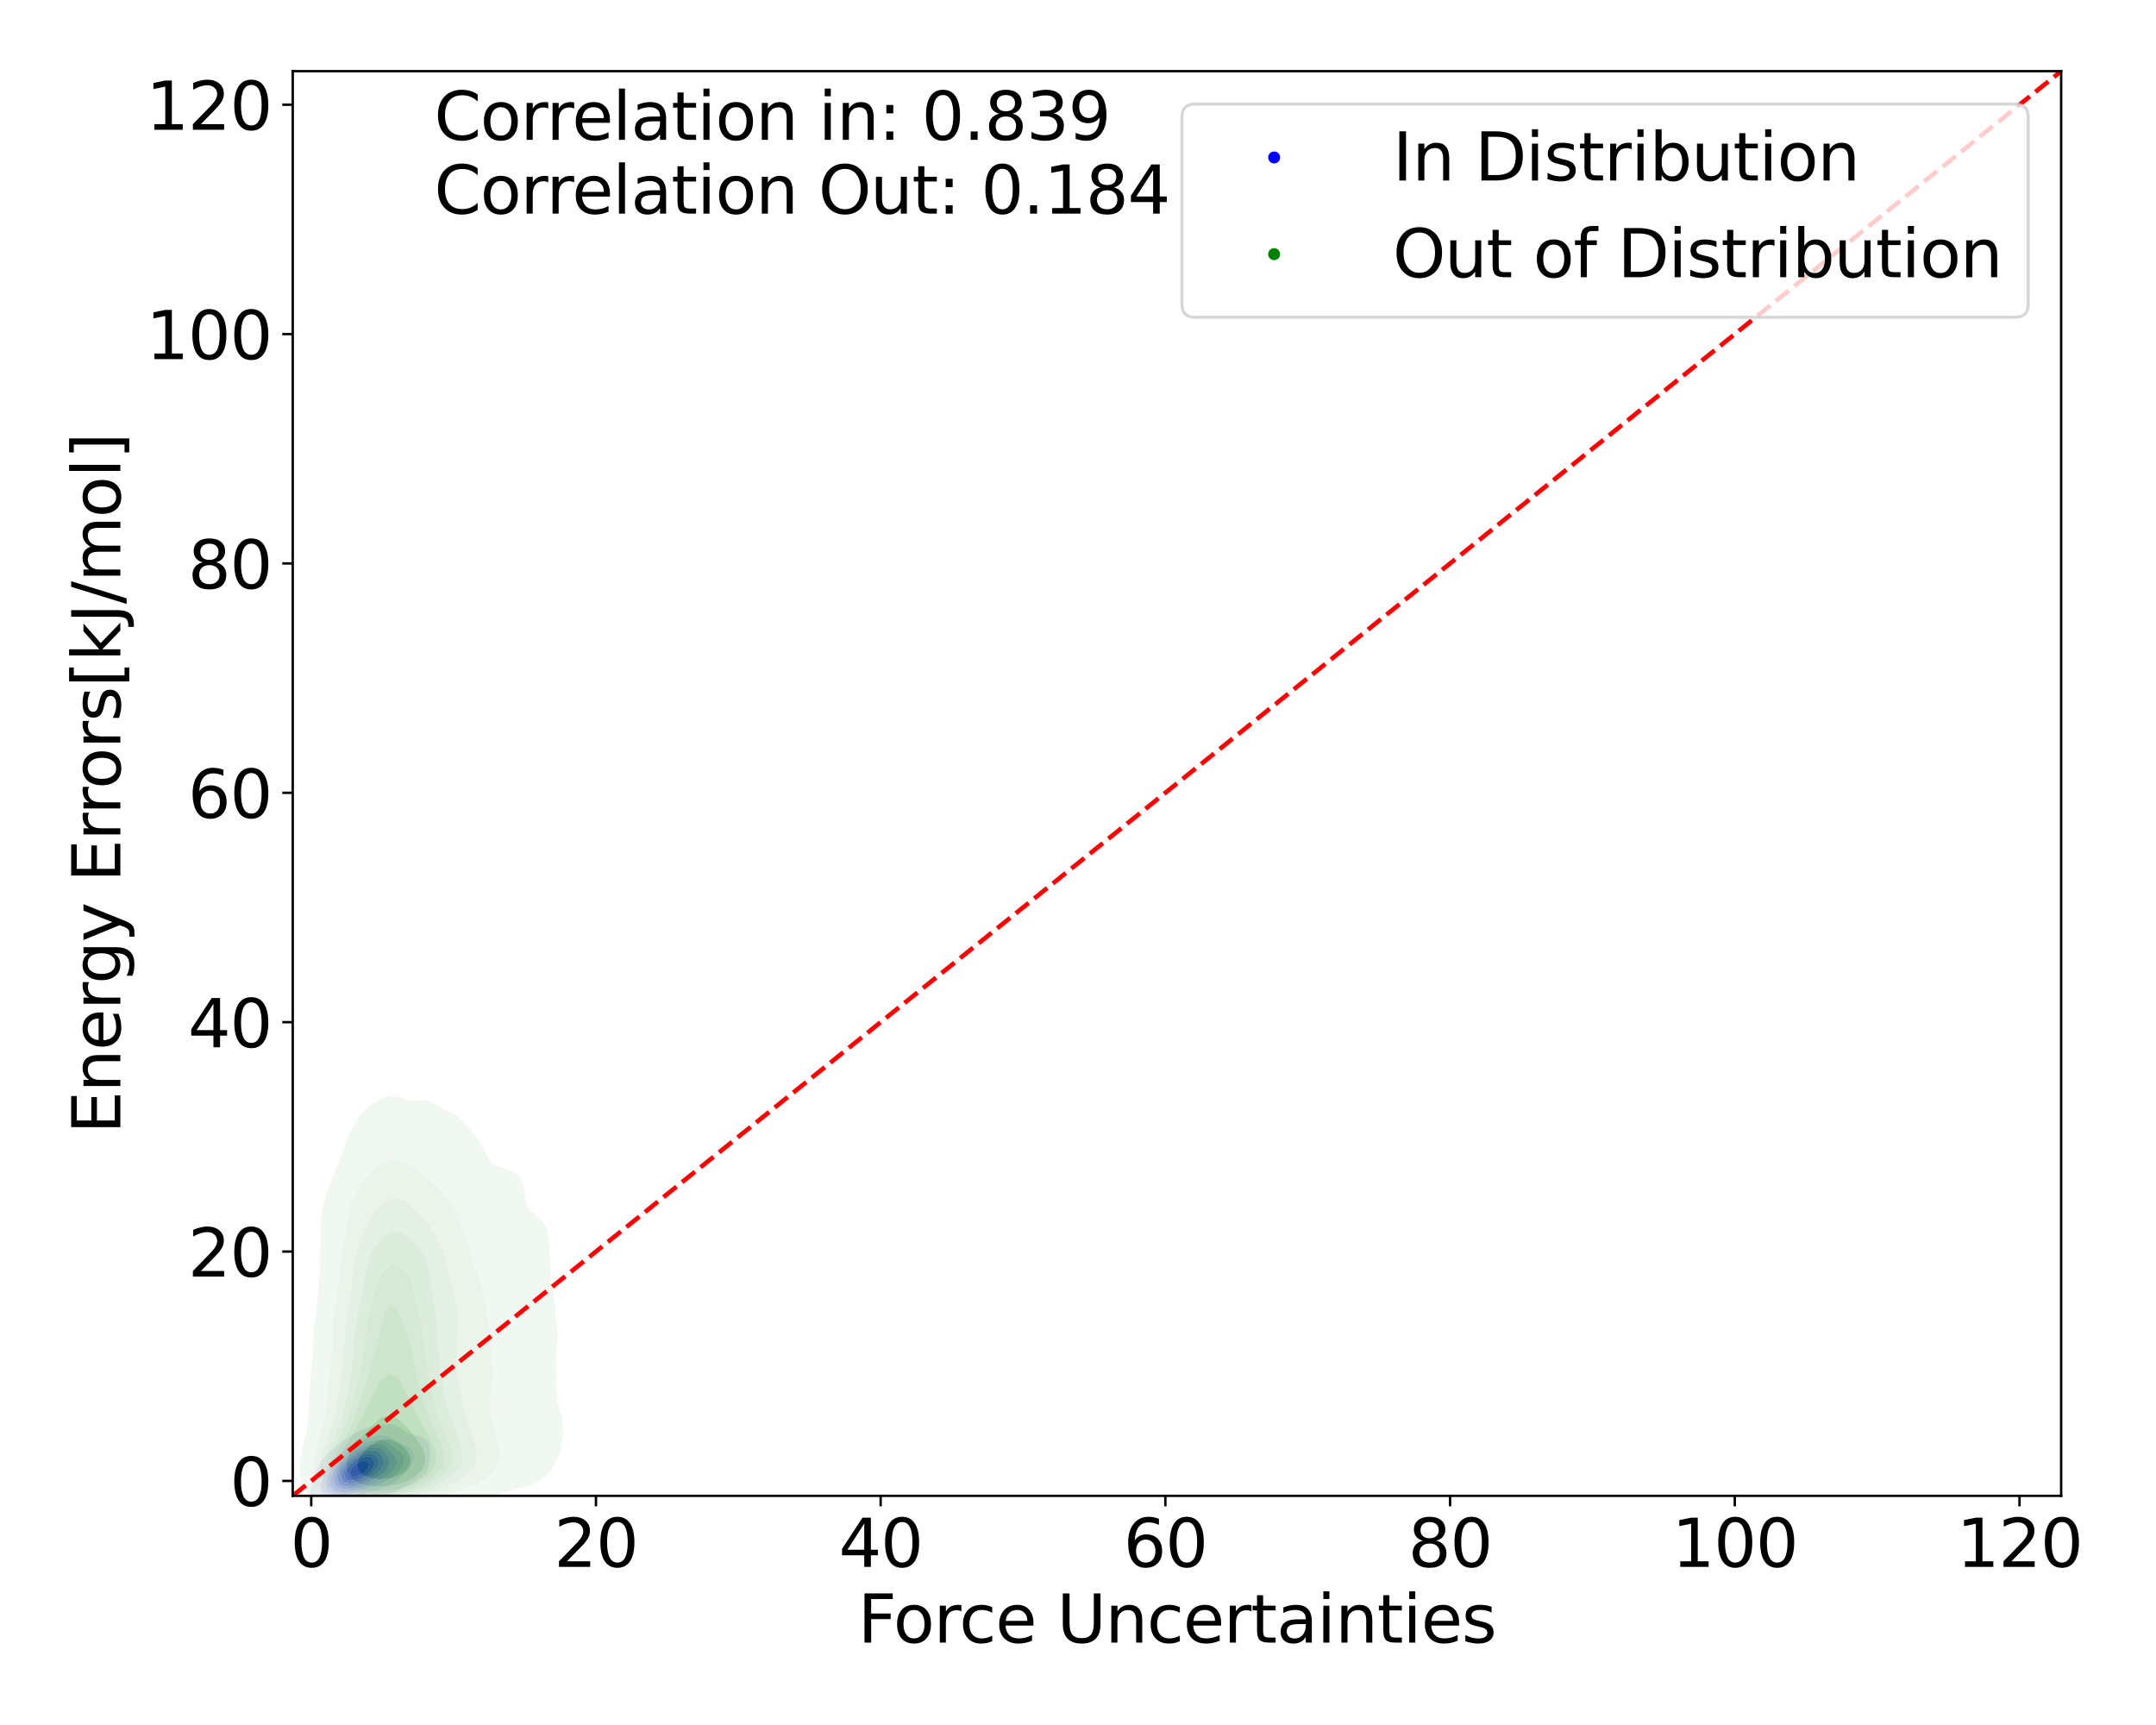 <?xml version="1.0" encoding="utf-8" standalone="no"?>
<!DOCTYPE svg PUBLIC "-//W3C//DTD SVG 1.1//EN"
  "http://www.w3.org/Graphics/SVG/1.1/DTD/svg11.dtd">
<svg xmlns:xlink="http://www.w3.org/1999/xlink" width="720pt" height="576pt" viewBox="0 0 720 576" xmlns="http://www.w3.org/2000/svg" version="1.1">
 <defs>
  <style type="text/css">*{stroke-linejoin: round; stroke-linecap: butt}</style>
 </defs>
 <g id="figure_1">
  <g id="patch_1">
   <path d="M 0 576 
L 720 576 
L 720 0 
L 0 0 
z
" style="fill: #ffffff"/>
  </g>
  <g id="axes_1">
   <g id="patch_2">
    <path d="M 97.76 499.48 
L 688.325 499.48 
L 688.325 23.76 
L 97.76 23.76 
z
" style="fill: #ffffff"/>
   </g>
   <g id="QuadContourSet_1">
    <path d="M 106.51 503.091 
L 107.752 503.481 
L 108.994 503.648 
L 110.236 503.665 
L 111.478 503.582 
L 112.72 503.429 
L 113.962 503.213 
L 115.205 502.938 
L 116.447 502.611 
L 116.874 502.497 
L 117.689 502.37 
L 118.931 502.169 
L 120.173 501.95 
L 121.415 501.702 
L 122.657 501.403 
L 123.518 501.142 
L 123.899 501.068 
L 125.141 500.769 
L 126.383 500.368 
L 127.625 499.827 
L 127.71 499.788 
L 128.867 499.408 
L 130.109 498.894 
L 131.036 498.434 
L 131.352 498.313 
L 132.594 497.81 
L 133.836 497.16 
L 133.989 497.079 
L 135.078 496.595 
L 136.32 495.906 
L 136.65 495.725 
L 137.562 495.247 
L 138.804 494.471 
L 138.98 494.37 
L 140.046 493.686 
L 140.942 493.016 
L 141.288 492.669 
L 142.232 491.662 
L 142.53 491.106 
L 142.969 490.307 
L 143.363 488.953 
L 143.552 487.598 
L 143.643 486.244 
L 143.655 484.89 
L 143.566 483.535 
L 143.272 482.181 
L 142.53 480.862 
L 142.504 480.826 
L 141.288 479.918 
L 140.046 479.472 
L 140.046 479.472 
L 138.804 479.113 
L 137.562 478.774 
L 136.32 478.391 
L 135.636 478.118 
L 135.078 477.804 
L 133.836 476.984 
L 133.476 476.763 
L 132.594 476.083 
L 131.352 475.594 
L 130.109 475.489 
L 128.867 475.57 
L 127.625 475.725 
L 126.383 475.914 
L 125.141 476.137 
L 123.899 476.426 
L 122.872 476.763 
L 122.657 476.81 
L 121.415 477.189 
L 120.173 477.751 
L 119.561 478.118 
L 118.931 478.392 
L 117.689 479.091 
L 117.143 479.472 
L 116.447 479.853 
L 115.205 480.719 
L 115.067 480.826 
L 113.962 481.544 
L 113.18 482.181 
L 112.72 482.516 
L 111.543 483.535 
L 111.478 483.59 
L 110.236 484.7 
L 110.041 484.89 
L 108.994 485.956 
L 108.721 486.244 
L 107.752 487.414 
L 107.593 487.598 
L 106.623 488.953 
L 106.51 489.158 
L 105.774 490.307 
L 105.268 491.47 
L 105.164 491.662 
L 104.588 493.016 
L 104.203 494.37 
L 104.026 495.27 
L 103.898 495.725 
L 103.649 497.079 
L 103.561 498.434 
L 103.683 499.788 
L 104.026 500.759 
L 104.169 501.142 
L 105.268 502.362 
L 105.466 502.497 
z
M 108.454 499.788 
L 107.752 499.062 
L 107.344 498.434 
L 107.042 497.079 
L 107.114 495.725 
L 107.422 494.37 
L 107.752 493.5 
L 107.898 493.016 
L 108.464 491.662 
L 108.994 490.737 
L 109.216 490.307 
L 110.113 488.953 
L 110.236 488.792 
L 111.147 487.598 
L 111.478 487.227 
L 112.41 486.244 
L 112.72 485.942 
L 113.941 484.89 
L 113.962 484.872 
L 115.205 483.874 
L 115.731 483.535 
L 116.447 483.026 
L 117.689 482.317 
L 117.973 482.181 
L 118.931 481.622 
L 120.173 481.069 
L 120.868 480.826 
L 121.415 480.572 
L 122.657 480.1 
L 123.899 479.76 
L 125.141 479.513 
L 125.452 479.472 
L 126.383 479.291 
L 127.625 479.212 
L 128.867 479.343 
L 129.29 479.472 
L 130.109 479.711 
L 131.352 480.376 
L 132.014 480.826 
L 132.594 481.207 
L 133.836 481.928 
L 134.349 482.181 
L 135.078 482.531 
L 136.32 483.172 
L 136.884 483.535 
L 137.562 484.269 
L 137.988 484.89 
L 138.283 486.244 
L 138.139 487.598 
L 137.644 488.953 
L 137.562 489.091 
L 136.88 490.307 
L 136.32 490.989 
L 135.766 491.662 
L 135.078 492.313 
L 134.288 493.016 
L 133.836 493.368 
L 132.594 494.248 
L 132.412 494.37 
L 131.352 495.06 
L 130.109 495.725 
L 130.109 495.725 
L 128.867 496.395 
L 127.625 496.923 
L 127.196 497.079 
L 126.383 497.429 
L 125.141 497.871 
L 123.899 498.226 
L 123.056 498.434 
L 122.657 498.562 
L 121.415 498.941 
L 120.173 499.275 
L 118.931 499.572 
L 117.943 499.788 
L 117.689 499.867 
L 116.447 500.236 
L 115.205 500.529 
L 113.962 500.74 
L 112.72 500.859 
L 111.478 500.851 
L 110.236 500.649 
L 108.994 500.147 
z
" clip-path="url(#p954d36a0ad)" style="fill: #e5e5f3"/>
    <path d="M 108.994 500.147 
L 110.236 500.649 
L 111.478 500.851 
L 112.72 500.859 
L 113.962 500.74 
L 115.205 500.529 
L 116.447 500.236 
L 117.689 499.867 
L 117.943 499.788 
L 118.931 499.572 
L 120.173 499.275 
L 121.415 498.941 
L 122.657 498.562 
L 123.056 498.434 
L 123.899 498.226 
L 125.141 497.871 
L 126.383 497.429 
L 127.196 497.079 
L 127.625 496.923 
L 128.867 496.395 
L 130.109 495.725 
L 130.109 495.725 
L 131.352 495.06 
L 132.412 494.37 
L 132.594 494.248 
L 133.836 493.368 
L 134.288 493.016 
L 135.078 492.313 
L 135.766 491.662 
L 136.32 490.989 
L 136.88 490.307 
L 137.562 489.091 
L 137.644 488.953 
L 138.139 487.598 
L 138.283 486.244 
L 137.988 484.89 
L 137.562 484.269 
L 136.884 483.535 
L 136.32 483.172 
L 135.078 482.531 
L 134.349 482.181 
L 133.836 481.928 
L 132.594 481.207 
L 132.014 480.826 
L 131.352 480.376 
L 130.109 479.711 
L 129.29 479.472 
L 128.867 479.343 
L 127.625 479.212 
L 126.383 479.291 
L 125.452 479.472 
L 125.141 479.513 
L 123.899 479.76 
L 122.657 480.1 
L 121.415 480.572 
L 120.868 480.826 
L 120.173 481.069 
L 118.931 481.622 
L 117.973 482.181 
L 117.689 482.317 
L 116.447 483.026 
L 115.731 483.535 
L 115.205 483.874 
L 113.962 484.872 
L 113.941 484.89 
L 112.72 485.942 
L 112.41 486.244 
L 111.478 487.227 
L 111.147 487.598 
L 110.236 488.792 
L 110.113 488.953 
L 109.216 490.307 
L 108.994 490.737 
L 108.464 491.662 
L 107.898 493.016 
L 107.752 493.5 
L 107.422 494.37 
L 107.114 495.725 
L 107.042 497.079 
L 107.344 498.434 
L 107.752 499.062 
L 108.454 499.788 
z
M 110.046 498.434 
L 109.043 497.079 
L 108.994 496.773 
L 108.847 495.725 
L 108.994 494.839 
L 109.054 494.37 
L 109.458 493.016 
L 110.106 491.662 
L 110.236 491.447 
L 110.871 490.307 
L 111.478 489.472 
L 111.852 488.953 
L 112.72 487.942 
L 113.034 487.598 
L 113.962 486.671 
L 114.449 486.244 
L 115.205 485.59 
L 116.192 484.89 
L 116.447 484.697 
L 117.689 483.871 
L 118.327 483.535 
L 118.931 483.165 
L 120.173 482.546 
L 121.136 482.181 
L 121.415 482.047 
L 122.657 481.557 
L 123.899 481.218 
L 125.141 480.999 
L 126.383 480.907 
L 127.625 480.995 
L 128.867 481.364 
L 130.109 482.111 
L 130.206 482.181 
L 131.352 483.078 
L 131.987 483.535 
L 132.594 483.997 
L 133.836 484.89 
L 133.836 484.89 
L 134.895 486.244 
L 135.078 487.522 
L 135.088 487.598 
L 135.078 487.635 
L 134.762 488.953 
L 134.004 490.307 
L 133.836 490.507 
L 132.86 491.662 
L 132.594 491.903 
L 131.352 492.963 
L 131.287 493.016 
L 130.109 493.841 
L 129.23 494.37 
L 128.867 494.582 
L 127.625 495.228 
L 126.459 495.725 
L 126.383 495.759 
L 125.141 496.285 
L 123.899 496.724 
L 122.728 497.079 
L 122.657 497.105 
L 121.415 497.549 
L 120.173 497.942 
L 118.931 498.286 
L 118.355 498.434 
L 117.689 498.655 
L 116.447 499.005 
L 115.205 499.257 
L 113.962 499.402 
L 112.72 499.399 
L 111.478 499.167 
L 110.236 498.574 
z
" clip-path="url(#p954d36a0ad)" style="fill: #cecef5"/>
    <path d="M 110.236 498.574 
L 111.478 499.167 
L 112.72 499.399 
L 113.962 499.402 
L 115.205 499.257 
L 116.447 499.005 
L 117.689 498.655 
L 118.355 498.434 
L 118.931 498.286 
L 120.173 497.942 
L 121.415 497.549 
L 122.657 497.105 
L 122.728 497.079 
L 123.899 496.724 
L 125.141 496.285 
L 126.383 495.759 
L 126.459 495.725 
L 127.625 495.228 
L 128.867 494.582 
L 129.23 494.37 
L 130.109 493.841 
L 131.287 493.016 
L 131.352 492.963 
L 132.594 491.903 
L 132.86 491.662 
L 133.836 490.507 
L 134.004 490.307 
L 134.762 488.953 
L 135.078 487.635 
L 135.088 487.598 
L 135.078 487.522 
L 134.895 486.244 
L 133.836 484.89 
L 133.836 484.89 
L 132.594 483.997 
L 131.987 483.535 
L 131.352 483.078 
L 130.206 482.181 
L 130.109 482.111 
L 128.867 481.364 
L 127.625 480.995 
L 126.383 480.907 
L 125.141 480.999 
L 123.899 481.218 
L 122.657 481.557 
L 121.415 482.047 
L 121.136 482.181 
L 120.173 482.546 
L 118.931 483.165 
L 118.327 483.535 
L 117.689 483.871 
L 116.447 484.697 
L 116.192 484.89 
L 115.205 485.59 
L 114.449 486.244 
L 113.962 486.671 
L 113.034 487.598 
L 112.72 487.942 
L 111.852 488.953 
L 111.478 489.472 
L 110.871 490.307 
L 110.236 491.447 
L 110.106 491.662 
L 109.458 493.016 
L 109.054 494.37 
L 108.994 494.839 
L 108.847 495.725 
L 108.994 496.773 
L 109.043 497.079 
L 110.046 498.434 
z
M 110.878 497.079 
L 110.236 495.725 
L 110.264 494.37 
L 110.619 493.016 
L 111.238 491.662 
L 111.478 491.279 
L 112.05 490.307 
L 112.72 489.432 
L 113.09 488.953 
L 113.962 487.999 
L 114.359 487.598 
L 115.205 486.809 
L 115.908 486.244 
L 116.447 485.809 
L 117.689 484.981 
L 117.846 484.89 
L 118.931 484.196 
L 120.173 483.601 
L 120.337 483.535 
L 121.415 483.02 
L 122.657 482.594 
L 123.899 482.3 
L 124.823 482.181 
L 125.141 482.128 
L 126.383 482.145 
L 126.55 482.181 
L 127.625 482.445 
L 128.867 483.163 
L 129.333 483.535 
L 130.109 484.312 
L 130.738 484.89 
L 131.352 485.593 
L 131.978 486.244 
L 132.571 487.598 
L 132.446 488.953 
L 131.77 490.307 
L 131.352 490.794 
L 130.599 491.662 
L 130.109 492.076 
L 128.899 493.016 
L 128.867 493.037 
L 127.625 493.812 
L 126.575 494.37 
L 126.383 494.468 
L 125.141 495.059 
L 123.899 495.563 
L 123.481 495.725 
L 122.657 496.061 
L 121.415 496.531 
L 120.173 496.942 
L 119.736 497.079 
L 118.931 497.375 
L 117.689 497.764 
L 116.447 498.062 
L 115.205 498.261 
L 113.962 498.321 
L 112.72 498.149 
L 111.478 497.588 
z
" clip-path="url(#p954d36a0ad)" style="fill: #b7b7f6"/>
    <path d="M 111.478 497.588 
L 112.72 498.149 
L 113.962 498.321 
L 115.205 498.261 
L 116.447 498.062 
L 117.689 497.764 
L 118.931 497.375 
L 119.736 497.079 
L 120.173 496.942 
L 121.415 496.531 
L 122.657 496.061 
L 123.481 495.725 
L 123.899 495.563 
L 125.141 495.059 
L 126.383 494.468 
L 126.575 494.37 
L 127.625 493.812 
L 128.867 493.037 
L 128.899 493.016 
L 130.109 492.076 
L 130.599 491.662 
L 131.352 490.794 
L 131.77 490.307 
L 132.446 488.953 
L 132.571 487.598 
L 131.978 486.244 
L 131.352 485.593 
L 130.738 484.89 
L 130.109 484.312 
L 129.333 483.535 
L 128.867 483.163 
L 127.625 482.445 
L 126.55 482.181 
L 126.383 482.145 
L 125.141 482.128 
L 124.823 482.181 
L 123.899 482.3 
L 122.657 482.594 
L 121.415 483.02 
L 120.337 483.535 
L 120.173 483.601 
L 118.931 484.196 
L 117.846 484.89 
L 117.689 484.981 
L 116.447 485.809 
L 115.908 486.244 
L 115.205 486.809 
L 114.359 487.598 
L 113.962 487.999 
L 113.09 488.953 
L 112.72 489.432 
L 112.05 490.307 
L 111.478 491.279 
L 111.238 491.662 
L 110.619 493.016 
L 110.264 494.37 
L 110.236 495.725 
L 110.878 497.079 
z
M 113.569 497.079 
L 112.72 496.695 
L 111.769 495.725 
L 111.478 494.37 
L 111.729 493.016 
L 112.297 491.662 
L 112.72 490.993 
L 113.135 490.307 
L 113.962 489.271 
L 114.223 488.953 
L 115.205 487.944 
L 115.575 487.598 
L 116.447 486.844 
L 117.266 486.244 
L 117.689 485.931 
L 118.931 485.16 
L 119.462 484.89 
L 120.173 484.493 
L 121.415 483.962 
L 122.657 483.574 
L 122.859 483.535 
L 123.899 483.299 
L 125.141 483.23 
L 126.383 483.438 
L 126.618 483.535 
L 127.625 484.12 
L 128.452 484.89 
L 128.867 485.487 
L 129.438 486.244 
L 130.048 487.598 
L 130.109 488.911 
L 130.112 488.953 
L 130.109 488.958 
L 129.54 490.307 
L 128.867 491.074 
L 128.352 491.662 
L 127.625 492.228 
L 126.535 493.016 
L 126.383 493.107 
L 125.141 493.82 
L 124.059 494.37 
L 123.899 494.447 
L 122.657 495.036 
L 121.415 495.552 
L 120.976 495.725 
L 120.173 496.059 
L 118.931 496.508 
L 117.689 496.87 
L 116.727 497.079 
L 116.447 497.151 
L 115.205 497.293 
L 113.962 497.199 
z
" clip-path="url(#p954d36a0ad)" style="fill: #9e9ef7"/>
    <path d="M 113.962 497.199 
L 115.205 497.293 
L 116.447 497.151 
L 116.727 497.079 
L 117.689 496.87 
L 118.931 496.508 
L 120.173 496.059 
L 120.976 495.725 
L 121.415 495.552 
L 122.657 495.036 
L 123.899 494.447 
L 124.059 494.37 
L 125.141 493.82 
L 126.383 493.107 
L 126.535 493.016 
L 127.625 492.228 
L 128.352 491.662 
L 128.867 491.074 
L 129.54 490.307 
L 130.109 488.958 
L 130.112 488.953 
L 130.109 488.911 
L 130.048 487.598 
L 129.438 486.244 
L 128.867 485.487 
L 128.452 484.89 
L 127.625 484.12 
L 126.618 483.535 
L 126.383 483.438 
L 125.141 483.23 
L 123.899 483.299 
L 122.859 483.535 
L 122.657 483.574 
L 121.415 483.962 
L 120.173 484.493 
L 119.462 484.89 
L 118.931 485.16 
L 117.689 485.931 
L 117.266 486.244 
L 116.447 486.844 
L 115.575 487.598 
L 115.205 487.944 
L 114.223 488.953 
L 113.962 489.271 
L 113.135 490.307 
L 112.72 490.993 
L 112.297 491.662 
L 111.729 493.016 
L 111.478 494.37 
L 111.769 495.725 
L 112.72 496.695 
L 113.569 497.079 
z
M 113.534 495.725 
L 112.72 494.501 
L 112.668 494.37 
L 112.72 493.408 
L 112.739 493.016 
L 113.247 491.662 
L 113.962 490.507 
L 114.082 490.307 
L 115.205 488.953 
L 115.205 488.953 
L 116.447 487.766 
L 116.643 487.598 
L 117.689 486.78 
L 118.509 486.244 
L 118.931 485.967 
L 120.173 485.307 
L 121.185 484.89 
L 121.415 484.787 
L 122.657 484.411 
L 123.899 484.237 
L 125.141 484.323 
L 126.383 484.819 
L 126.485 484.89 
L 127.613 486.244 
L 127.625 486.278 
L 128.134 487.598 
L 128.158 488.953 
L 127.625 490.196 
L 127.581 490.307 
L 126.392 491.662 
L 126.383 491.668 
L 125.141 492.62 
L 124.592 493.016 
L 123.899 493.423 
L 122.657 494.104 
L 122.142 494.37 
L 121.415 494.723 
L 120.173 495.262 
L 118.931 495.717 
L 118.903 495.725 
L 117.689 496.097 
L 116.447 496.318 
L 115.205 496.326 
L 113.962 495.99 
z
" clip-path="url(#p954d36a0ad)" style="fill: #8484f8"/>
    <path d="M 113.962 495.99 
L 115.205 496.326 
L 116.447 496.318 
L 117.689 496.097 
L 118.903 495.725 
L 118.931 495.717 
L 120.173 495.262 
L 121.415 494.723 
L 122.142 494.37 
L 122.657 494.104 
L 123.899 493.423 
L 124.592 493.016 
L 125.141 492.62 
L 126.383 491.668 
L 126.392 491.662 
L 127.581 490.307 
L 127.625 490.196 
L 128.158 488.953 
L 128.134 487.598 
L 127.625 486.278 
L 127.613 486.244 
L 126.485 484.89 
L 126.383 484.819 
L 125.141 484.323 
L 123.899 484.237 
L 122.657 484.411 
L 121.415 484.787 
L 121.185 484.89 
L 120.173 485.307 
L 118.931 485.967 
L 118.509 486.244 
L 117.689 486.78 
L 116.643 487.598 
L 116.447 487.766 
L 115.205 488.953 
L 115.205 488.953 
L 114.082 490.307 
L 113.962 490.507 
L 113.247 491.662 
L 112.739 493.016 
L 112.72 493.408 
L 112.668 494.37 
L 112.72 494.501 
L 113.534 495.725 
z
M 114.218 494.37 
L 113.962 493.439 
L 113.893 493.016 
L 113.962 492.793 
L 114.288 491.662 
L 115.083 490.307 
L 115.205 490.16 
L 116.245 488.953 
L 116.447 488.76 
L 117.689 487.695 
L 117.817 487.598 
L 118.931 486.846 
L 120.027 486.244 
L 120.173 486.164 
L 121.415 485.672 
L 122.657 485.377 
L 123.899 485.338 
L 125.141 485.737 
L 125.776 486.244 
L 126.383 487.517 
L 126.416 487.598 
L 126.383 488.953 
L 126.383 488.953 
L 125.82 490.307 
L 125.141 491.081 
L 124.632 491.662 
L 123.899 492.229 
L 122.81 493.016 
L 122.657 493.107 
L 121.415 493.808 
L 120.263 494.37 
L 120.173 494.412 
L 118.931 494.886 
L 117.689 495.209 
L 116.447 495.331 
L 115.205 495.091 
z
" clip-path="url(#p954d36a0ad)" style="fill: #6969fa"/>
    <path d="M 115.205 495.091 
L 116.447 495.331 
L 117.689 495.209 
L 118.931 494.886 
L 120.173 494.412 
L 120.263 494.37 
L 121.415 493.808 
L 122.657 493.107 
L 122.81 493.016 
L 123.899 492.229 
L 124.632 491.662 
L 125.141 491.081 
L 125.82 490.307 
L 126.383 488.953 
L 126.383 488.953 
L 126.416 487.598 
L 126.383 487.517 
L 125.776 486.244 
L 125.141 485.737 
L 123.899 485.338 
L 122.657 485.377 
L 121.415 485.672 
L 120.173 486.164 
L 120.027 486.244 
L 118.931 486.846 
L 117.817 487.598 
L 117.689 487.695 
L 116.447 488.76 
L 116.245 488.953 
L 115.205 490.16 
L 115.083 490.307 
L 114.288 491.662 
L 113.962 492.793 
L 113.893 493.016 
L 113.962 493.439 
L 114.218 494.37 
z
M 116.407 494.37 
L 115.205 493.341 
L 115.051 493.016 
L 115.205 491.86 
L 115.23 491.662 
L 116.004 490.307 
L 116.447 489.794 
L 117.217 488.953 
L 117.689 488.546 
L 118.931 487.61 
L 118.95 487.598 
L 120.173 486.956 
L 121.415 486.485 
L 122.657 486.244 
L 123.899 486.466 
L 125.021 487.598 
L 125.086 488.953 
L 124.506 490.307 
L 123.899 490.997 
L 123.3 491.662 
L 122.657 492.15 
L 121.415 493.013 
L 121.41 493.016 
L 120.173 493.632 
L 118.931 494.115 
L 117.89 494.37 
L 117.689 494.416 
L 116.447 494.383 
z
" clip-path="url(#p954d36a0ad)" style="fill: #4c4cfb"/>
    <path d="M 116.447 494.383 
L 117.689 494.416 
L 117.89 494.37 
L 118.931 494.115 
L 120.173 493.632 
L 121.41 493.016 
L 121.415 493.013 
L 122.657 492.15 
L 123.3 491.662 
L 123.899 490.997 
L 124.506 490.307 
L 125.086 488.953 
L 125.021 487.598 
L 123.899 486.466 
L 122.657 486.244 
L 121.415 486.485 
L 120.173 486.956 
L 118.95 487.598 
L 118.931 487.61 
L 117.689 488.546 
L 117.217 488.953 
L 116.447 489.794 
L 116.004 490.307 
L 115.23 491.662 
L 115.205 491.86 
L 115.051 493.016 
L 115.205 493.341 
L 116.407 494.37 
z
M 117.543 493.016 
L 116.741 491.662 
L 117.361 490.307 
L 117.689 489.949 
L 118.701 488.953 
L 118.931 488.786 
L 120.173 488.121 
L 121.415 487.685 
L 122.657 487.859 
L 123.334 488.953 
L 122.887 490.307 
L 122.657 490.562 
L 121.599 491.662 
L 121.415 491.79 
L 120.173 492.483 
L 118.931 493.016 
L 118.931 493.016 
L 117.689 493.067 
z
" clip-path="url(#p954d36a0ad)" style="fill: #2f2ffd"/>
    <path d="M 117.689 493.067 
L 118.931 493.016 
L 118.931 493.016 
L 120.173 492.483 
L 121.415 491.79 
L 121.599 491.662 
L 122.657 490.562 
L 122.887 490.307 
L 123.334 488.953 
L 122.657 487.859 
L 121.415 487.685 
L 120.173 488.121 
L 118.931 488.786 
L 118.701 488.953 
L 117.689 489.949 
L 117.361 490.307 
L 116.741 491.662 
L 117.543 493.016 
z
" clip-path="url(#p954d36a0ad)" style="fill: #0f0ffe"/>
   </g>
   <g id="QuadContourSet_2">
    <path d="M 123.987 506.627 
L 127.062 506.651 
L 129.072 506.569 
L 130.137 506.543 
L 133.212 506.361 
L 136.287 506.018 
L 139.362 505.439 
L 140.253 505.223 
L 142.437 504.794 
L 145.512 503.992 
L 146.01 503.876 
L 148.587 503.369 
L 151.662 502.768 
L 152.815 502.53 
L 154.736 502.189 
L 157.811 501.469 
L 158.815 501.183 
L 160.886 500.617 
L 163.384 499.837 
L 163.961 499.651 
L 167.036 498.761 
L 168.054 498.49 
L 170.111 497.927 
L 172.985 497.144 
L 173.186 497.083 
L 176.261 496.214 
L 177.447 495.797 
L 179.336 495.008 
L 180.29 494.451 
L 182.049 493.104 
L 182.411 492.734 
L 183.446 491.758 
L 184.445 490.412 
L 185.138 489.065 
L 185.486 488.137 
L 185.829 487.719 
L 186.567 486.372 
L 187.033 485.026 
L 187.343 483.679 
L 187.572 482.333 
L 187.753 480.986 
L 187.895 479.64 
L 187.99 478.293 
L 188.019 476.947 
L 187.966 475.601 
L 187.815 474.254 
L 187.563 472.908 
L 187.226 471.561 
L 186.839 470.215 
L 186.455 468.868 
L 186.131 467.522 
L 185.902 466.175 
L 185.773 464.829 
L 185.719 463.482 
L 185.707 462.136 
L 185.709 460.79 
L 185.708 459.443 
L 185.701 458.097 
L 185.693 456.75 
L 185.694 455.404 
L 185.716 454.057 
L 185.769 452.711 
L 185.858 451.364 
L 185.978 450.018 
L 186.104 448.671 
L 186.193 447.325 
L 186.203 445.979 
L 186.122 444.632 
L 185.977 443.286 
L 185.812 441.939 
L 185.663 440.593 
L 185.541 439.246 
L 185.486 438.547 
L 185.446 437.9 
L 185.362 436.553 
L 185.26 435.207 
L 185.126 433.86 
L 184.954 432.514 
L 184.747 431.168 
L 184.521 429.821 
L 184.302 428.475 
L 184.112 427.128 
L 183.967 425.782 
L 183.866 424.435 
L 183.798 423.089 
L 183.746 421.742 
L 183.695 420.396 
L 183.638 419.049 
L 183.57 417.703 
L 183.489 416.357 
L 183.39 415.01 
L 183.257 413.664 
L 183.063 412.317 
L 182.765 410.971 
L 182.411 409.918 
L 182.289 409.624 
L 181.505 408.278 
L 180.408 406.931 
L 179.336 405.882 
L 178.863 405.585 
L 177.122 404.238 
L 176.261 403.203 
L 176.129 402.892 
L 175.728 401.546 
L 175.463 400.199 
L 175.267 398.853 
L 175.075 397.506 
L 174.824 396.16 
L 174.441 394.813 
L 173.835 393.467 
L 173.186 392.504 
L 172.702 392.12 
L 170.384 390.774 
L 170.111 390.643 
L 167.036 389.7 
L 166.443 389.427 
L 163.961 388.081 
L 163.961 388.081 
L 163.136 386.735 
L 162.415 385.388 
L 161.703 384.042 
L 160.886 382.697 
L 160.886 382.695 
L 160.138 381.349 
L 159.196 380.002 
L 158.052 378.656 
L 157.811 378.389 
L 156.98 377.309 
L 155.938 375.963 
L 154.884 374.616 
L 154.736 374.422 
L 153.343 373.27 
L 151.662 372.032 
L 151.422 371.924 
L 148.587 370.632 
L 148.493 370.577 
L 146.248 369.231 
L 145.512 368.788 
L 143.82 367.884 
L 142.437 367.233 
L 139.362 367.432 
L 136.287 367.351 
L 134.069 366.538 
L 133.212 366.251 
L 130.137 366.027 
L 128.508 366.538 
L 127.062 367.038 
L 125.476 367.884 
L 123.987 368.792 
L 123.451 369.231 
L 121.951 370.577 
L 120.912 371.661 
L 120.71 371.924 
L 119.73 373.27 
L 118.847 374.616 
L 118.045 375.963 
L 117.838 376.321 
L 117.324 377.309 
L 116.67 378.656 
L 116.073 380.002 
L 115.531 381.349 
L 115.04 382.695 
L 114.763 383.508 
L 114.546 384.042 
L 114.017 385.388 
L 113.519 386.735 
L 113.043 388.081 
L 112.576 389.427 
L 112.115 390.774 
L 111.688 392.029 
L 111.646 392.12 
L 111.011 393.467 
L 110.418 394.813 
L 109.878 396.16 
L 109.399 397.506 
L 108.984 398.853 
L 108.629 400.199 
L 108.613 400.268 
L 108.22 401.546 
L 107.883 402.892 
L 107.62 404.238 
L 107.424 405.585 
L 107.29 406.931 
L 107.207 408.278 
L 107.162 409.624 
L 107.14 410.971 
L 107.122 412.317 
L 107.096 413.664 
L 107.051 415.01 
L 106.989 416.357 
L 106.916 417.703 
L 106.842 419.049 
L 106.778 420.396 
L 106.728 421.742 
L 106.692 423.089 
L 106.665 424.435 
L 106.636 425.782 
L 106.595 427.128 
L 106.533 428.475 
L 106.444 429.821 
L 106.33 431.168 
L 106.196 432.514 
L 106.05 433.86 
L 105.899 435.207 
L 105.75 436.553 
L 105.607 437.9 
L 105.538 438.589 
L 105.418 439.246 
L 105.196 440.593 
L 105.008 441.939 
L 104.858 443.286 
L 104.746 444.632 
L 104.67 445.979 
L 104.622 447.325 
L 104.588 448.671 
L 104.555 450.018 
L 104.508 451.364 
L 104.438 452.711 
L 104.341 454.057 
L 104.221 455.404 
L 104.087 456.75 
L 103.947 458.097 
L 103.811 459.443 
L 103.684 460.79 
L 103.569 462.136 
L 103.469 463.482 
L 103.382 464.829 
L 103.307 466.175 
L 103.238 467.522 
L 103.172 468.868 
L 103.103 470.215 
L 103.026 471.561 
L 102.938 472.908 
L 102.836 474.254 
L 102.719 475.601 
L 102.585 476.947 
L 102.463 478.027 
L 102.403 478.293 
L 102.052 479.64 
L 101.687 480.986 
L 101.33 482.333 
L 101 483.679 
L 100.714 485.026 
L 100.483 486.372 
L 100.313 487.719 
L 100.209 489.065 
L 100.178 490.412 
L 100.229 491.758 
L 100.38 493.104 
L 100.662 494.451 
L 101.127 495.797 
L 101.865 497.144 
L 102.463 497.918 
L 102.751 498.49 
L 103.718 499.837 
L 105.34 501.183 
L 105.538 501.323 
L 107.186 502.53 
L 108.613 503.29 
L 109.857 503.876 
L 111.688 504.641 
L 113.587 505.223 
L 114.763 505.602 
L 117.838 506.227 
L 120.912 506.497 
L 122.966 506.569 
z
M 116.574 502.53 
L 114.763 502.031 
L 112.778 501.183 
L 111.688 500.636 
L 110.283 499.837 
L 108.613 498.5 
L 108.601 498.49 
L 107.106 497.144 
L 106.173 495.797 
L 105.591 494.451 
L 105.538 494.27 
L 105.035 493.104 
L 104.701 491.758 
L 104.561 490.412 
L 104.576 489.065 
L 104.725 487.719 
L 104.996 486.372 
L 105.384 485.026 
L 105.538 484.577 
L 105.724 483.679 
L 106.04 482.333 
L 106.388 480.986 
L 106.752 479.64 
L 107.118 478.293 
L 107.471 476.947 
L 107.806 475.601 
L 108.12 474.254 
L 108.413 472.908 
L 108.613 471.903 
L 108.659 471.561 
L 108.819 470.215 
L 108.968 468.868 
L 109.106 467.522 
L 109.234 466.175 
L 109.355 464.829 
L 109.474 463.482 
L 109.598 462.136 
L 109.731 460.79 
L 109.876 459.443 
L 110.034 458.097 
L 110.2 456.75 
L 110.368 455.404 
L 110.528 454.057 
L 110.669 452.711 
L 110.78 451.364 
L 110.856 450.018 
L 110.896 448.671 
L 110.911 447.325 
L 110.915 445.979 
L 110.929 444.632 
L 110.97 443.286 
L 111.053 441.939 
L 111.185 440.593 
L 111.369 439.246 
L 111.602 437.9 
L 111.688 437.472 
L 111.836 436.553 
L 112.066 435.207 
L 112.295 433.86 
L 112.509 432.514 
L 112.699 431.168 
L 112.86 429.821 
L 112.995 428.475 
L 113.11 427.128 
L 113.216 425.782 
L 113.325 424.435 
L 113.449 423.089 
L 113.597 421.742 
L 113.775 420.396 
L 113.987 419.049 
L 114.231 417.703 
L 114.5 416.357 
L 114.763 415.115 
L 114.781 415.01 
L 115.013 413.664 
L 115.24 412.317 
L 115.454 410.971 
L 115.655 409.624 
L 115.848 408.278 
L 116.048 406.931 
L 116.277 405.585 
L 116.56 404.238 
L 116.921 402.892 
L 117.379 401.546 
L 117.838 400.455 
L 117.953 400.199 
L 118.653 398.853 
L 119.452 397.506 
L 120.329 396.16 
L 120.912 395.301 
L 121.279 394.813 
L 122.264 393.467 
L 123.248 392.12 
L 123.987 391.128 
L 124.318 390.774 
L 125.598 389.427 
L 127.003 388.081 
L 127.062 388.028 
L 130.137 386.921 
L 133.212 387.741 
L 133.974 388.081 
L 136.287 389.094 
L 136.941 389.427 
L 139.362 390.735 
L 139.423 390.774 
L 141.45 392.12 
L 142.437 392.862 
L 143.187 393.467 
L 144.66 394.813 
L 145.512 395.681 
L 145.959 396.16 
L 147.208 397.506 
L 148.405 398.853 
L 148.587 399.065 
L 149.474 400.199 
L 150.369 401.546 
L 151.121 402.892 
L 151.662 404.002 
L 151.779 404.238 
L 152.435 405.585 
L 153.089 406.931 
L 153.746 408.278 
L 154.389 409.624 
L 154.736 410.407 
L 155.008 410.971 
L 155.563 412.317 
L 156.003 413.664 
L 156.35 415.01 
L 156.635 416.357 
L 156.896 417.703 
L 157.172 419.049 
L 157.487 420.396 
L 157.811 421.583 
L 157.876 421.742 
L 158.474 423.089 
L 159.073 424.435 
L 159.631 425.782 
L 160.123 427.128 
L 160.54 428.475 
L 160.886 429.821 
L 160.886 429.821 
L 161.237 431.168 
L 161.533 432.514 
L 161.794 433.86 
L 162.039 435.207 
L 162.285 436.553 
L 162.536 437.9 
L 162.789 439.246 
L 163.032 440.593 
L 163.249 441.939 
L 163.424 443.286 
L 163.551 444.632 
L 163.637 445.979 
L 163.697 447.325 
L 163.753 448.671 
L 163.826 450.018 
L 163.929 451.364 
L 163.961 451.68 
L 164.096 452.711 
L 164.296 454.057 
L 164.486 455.404 
L 164.631 456.75 
L 164.697 458.097 
L 164.67 459.443 
L 164.554 460.79 
L 164.368 462.136 
L 164.14 463.482 
L 163.961 464.508 
L 163.918 464.829 
L 163.765 466.175 
L 163.659 467.522 
L 163.618 468.868 
L 163.653 470.215 
L 163.764 471.561 
L 163.946 472.908 
L 163.961 472.988 
L 164.264 474.254 
L 164.641 475.601 
L 165.045 476.947 
L 165.449 478.293 
L 165.835 479.64 
L 166.187 480.986 
L 166.492 482.333 
L 166.734 483.679 
L 166.886 485.026 
L 166.911 486.372 
L 166.753 487.719 
L 166.34 489.065 
L 165.573 490.412 
L 164.311 491.758 
L 163.961 492.026 
L 162.871 493.104 
L 160.886 494.438 
L 160.867 494.451 
L 158.405 495.797 
L 157.811 496.062 
L 155.037 497.144 
L 154.736 497.248 
L 151.662 498.252 
L 150.942 498.49 
L 148.587 499.211 
L 146.673 499.837 
L 145.512 500.202 
L 142.437 501.166 
L 142.376 501.183 
L 139.362 502.072 
L 137.051 502.53 
L 136.287 502.705 
L 133.212 503.209 
L 130.137 503.478 
L 127.062 503.579 
L 123.987 503.542 
L 120.912 503.357 
L 117.838 502.89 
z
" clip-path="url(#p954d36a0ad)" style="fill: #e5f0e5; fill-opacity: 0.5"/>
    <path d="M 117.838 502.89 
L 120.912 503.357 
L 123.987 503.542 
L 127.062 503.579 
L 130.137 503.478 
L 133.212 503.209 
L 136.287 502.705 
L 137.051 502.53 
L 139.362 502.072 
L 142.376 501.183 
L 142.437 501.166 
L 145.512 500.202 
L 146.673 499.837 
L 148.587 499.211 
L 150.942 498.49 
L 151.662 498.252 
L 154.736 497.248 
L 155.037 497.144 
L 157.811 496.062 
L 158.405 495.797 
L 160.867 494.451 
L 160.886 494.438 
L 162.871 493.104 
L 163.961 492.026 
L 164.311 491.758 
L 165.573 490.412 
L 166.34 489.065 
L 166.753 487.719 
L 166.911 486.372 
L 166.886 485.026 
L 166.734 483.679 
L 166.492 482.333 
L 166.187 480.986 
L 165.835 479.64 
L 165.449 478.293 
L 165.045 476.947 
L 164.641 475.601 
L 164.264 474.254 
L 163.961 472.988 
L 163.946 472.908 
L 163.764 471.561 
L 163.653 470.215 
L 163.618 468.868 
L 163.659 467.522 
L 163.765 466.175 
L 163.918 464.829 
L 163.961 464.508 
L 164.14 463.482 
L 164.368 462.136 
L 164.554 460.79 
L 164.67 459.443 
L 164.697 458.097 
L 164.631 456.75 
L 164.486 455.404 
L 164.296 454.057 
L 164.096 452.711 
L 163.961 451.68 
L 163.929 451.364 
L 163.826 450.018 
L 163.753 448.671 
L 163.697 447.325 
L 163.637 445.979 
L 163.551 444.632 
L 163.424 443.286 
L 163.249 441.939 
L 163.032 440.593 
L 162.789 439.246 
L 162.536 437.9 
L 162.285 436.553 
L 162.039 435.207 
L 161.794 433.86 
L 161.533 432.514 
L 161.237 431.168 
L 160.886 429.821 
L 160.886 429.821 
L 160.54 428.475 
L 160.123 427.128 
L 159.631 425.782 
L 159.073 424.435 
L 158.474 423.089 
L 157.876 421.742 
L 157.811 421.583 
L 157.487 420.396 
L 157.172 419.049 
L 156.896 417.703 
L 156.635 416.357 
L 156.35 415.01 
L 156.003 413.664 
L 155.563 412.317 
L 155.008 410.971 
L 154.736 410.407 
L 154.389 409.624 
L 153.746 408.278 
L 153.089 406.931 
L 152.435 405.585 
L 151.779 404.238 
L 151.662 404.002 
L 151.121 402.892 
L 150.369 401.546 
L 149.474 400.199 
L 148.587 399.065 
L 148.405 398.853 
L 147.208 397.506 
L 145.959 396.16 
L 145.512 395.681 
L 144.66 394.813 
L 143.187 393.467 
L 142.437 392.862 
L 141.45 392.12 
L 139.423 390.774 
L 139.362 390.735 
L 136.941 389.427 
L 136.287 389.094 
L 133.974 388.081 
L 133.212 387.741 
L 130.137 386.921 
L 127.062 388.028 
L 127.003 388.081 
L 125.598 389.427 
L 124.318 390.774 
L 123.987 391.128 
L 123.248 392.12 
L 122.264 393.467 
L 121.279 394.813 
L 120.912 395.301 
L 120.329 396.16 
L 119.452 397.506 
L 118.653 398.853 
L 117.953 400.199 
L 117.838 400.455 
L 117.379 401.546 
L 116.921 402.892 
L 116.56 404.238 
L 116.277 405.585 
L 116.048 406.931 
L 115.848 408.278 
L 115.655 409.624 
L 115.454 410.971 
L 115.24 412.317 
L 115.013 413.664 
L 114.781 415.01 
L 114.763 415.115 
L 114.5 416.357 
L 114.231 417.703 
L 113.987 419.049 
L 113.775 420.396 
L 113.597 421.742 
L 113.449 423.089 
L 113.325 424.435 
L 113.216 425.782 
L 113.11 427.128 
L 112.995 428.475 
L 112.86 429.821 
L 112.699 431.168 
L 112.509 432.514 
L 112.295 433.86 
L 112.066 435.207 
L 111.836 436.553 
L 111.688 437.472 
L 111.602 437.9 
L 111.369 439.246 
L 111.185 440.593 
L 111.053 441.939 
L 110.97 443.286 
L 110.929 444.632 
L 110.915 445.979 
L 110.911 447.325 
L 110.896 448.671 
L 110.856 450.018 
L 110.78 451.364 
L 110.669 452.711 
L 110.528 454.057 
L 110.368 455.404 
L 110.2 456.75 
L 110.034 458.097 
L 109.876 459.443 
L 109.731 460.79 
L 109.598 462.136 
L 109.474 463.482 
L 109.355 464.829 
L 109.234 466.175 
L 109.106 467.522 
L 108.968 468.868 
L 108.819 470.215 
L 108.659 471.561 
L 108.613 471.903 
L 108.413 472.908 
L 108.12 474.254 
L 107.806 475.601 
L 107.471 476.947 
L 107.118 478.293 
L 106.752 479.64 
L 106.388 480.986 
L 106.04 482.333 
L 105.724 483.679 
L 105.538 484.577 
L 105.384 485.026 
L 104.996 486.372 
L 104.725 487.719 
L 104.576 489.065 
L 104.561 490.412 
L 104.701 491.758 
L 105.035 493.104 
L 105.538 494.27 
L 105.591 494.451 
L 106.173 495.797 
L 107.106 497.144 
L 108.601 498.49 
L 108.613 498.5 
L 110.283 499.837 
L 111.688 500.636 
L 112.778 501.183 
L 114.763 502.031 
L 116.574 502.53 
z
M 119.092 501.183 
L 117.838 500.961 
L 114.763 499.854 
L 114.726 499.837 
L 112.278 498.49 
L 111.688 498.047 
L 110.497 497.144 
L 109.264 495.797 
L 108.613 494.709 
L 108.425 494.451 
L 107.72 493.104 
L 107.313 491.758 
L 107.124 490.412 
L 107.108 489.065 
L 107.236 487.719 
L 107.492 486.372 
L 107.864 485.026 
L 108.342 483.679 
L 108.613 483.004 
L 108.807 482.333 
L 109.218 480.986 
L 109.646 479.64 
L 110.074 478.293 
L 110.49 476.947 
L 110.888 475.601 
L 111.272 474.254 
L 111.649 472.908 
L 111.688 472.76 
L 111.942 471.561 
L 112.217 470.215 
L 112.482 468.868 
L 112.734 467.522 
L 112.967 466.175 
L 113.18 464.829 
L 113.375 463.482 
L 113.555 462.136 
L 113.725 460.79 
L 113.891 459.443 
L 114.054 458.097 
L 114.216 456.75 
L 114.375 455.404 
L 114.528 454.057 
L 114.671 452.711 
L 114.763 451.769 
L 114.797 451.364 
L 114.896 450.018 
L 114.982 448.671 
L 115.058 447.325 
L 115.13 445.979 
L 115.209 444.632 
L 115.306 443.286 
L 115.431 441.939 
L 115.593 440.593 
L 115.793 439.246 
L 116.027 437.9 
L 116.282 436.553 
L 116.544 435.207 
L 116.793 433.86 
L 117.016 432.514 
L 117.205 431.168 
L 117.357 429.821 
L 117.482 428.475 
L 117.591 427.128 
L 117.704 425.782 
L 117.838 424.435 
L 117.838 424.435 
L 118.01 423.089 
L 118.229 421.742 
L 118.501 420.396 
L 118.829 419.049 
L 119.213 417.703 
L 119.653 416.357 
L 120.14 415.01 
L 120.661 413.664 
L 120.912 413.013 
L 121.229 412.317 
L 121.83 410.971 
L 122.435 409.624 
L 123.049 408.278 
L 123.686 406.931 
L 123.987 406.318 
L 124.469 405.585 
L 125.46 404.238 
L 126.611 402.892 
L 127.062 402.412 
L 128.344 401.546 
L 130.137 400.509 
L 133.179 400.199 
L 133.212 400.196 
L 133.219 400.199 
L 136.083 401.546 
L 136.287 401.651 
L 137.533 402.892 
L 138.776 404.238 
L 139.362 404.887 
L 140.016 405.585 
L 141.284 406.931 
L 142.437 408.17 
L 142.529 408.278 
L 143.614 409.624 
L 144.539 410.971 
L 145.327 412.317 
L 145.512 412.669 
L 146.013 413.664 
L 146.639 415.01 
L 147.215 416.357 
L 147.75 417.703 
L 148.248 419.049 
L 148.587 420.039 
L 148.714 420.396 
L 149.141 421.742 
L 149.51 423.089 
L 149.833 424.435 
L 150.127 425.782 
L 150.41 427.128 
L 150.703 428.475 
L 151.022 429.821 
L 151.376 431.168 
L 151.662 432.178 
L 151.76 432.514 
L 152.133 433.86 
L 152.458 435.207 
L 152.717 436.553 
L 152.903 437.9 
L 153.014 439.246 
L 153.054 440.593 
L 153.034 441.939 
L 152.968 443.286 
L 152.878 444.632 
L 152.787 445.979 
L 152.712 447.325 
L 152.662 448.671 
L 152.633 450.018 
L 152.614 451.364 
L 152.6 452.711 
L 152.591 454.057 
L 152.596 455.404 
L 152.632 456.75 
L 152.715 458.097 
L 152.856 459.443 
L 153.053 460.79 
L 153.294 462.136 
L 153.556 463.482 
L 153.821 464.829 
L 154.08 466.175 
L 154.333 467.522 
L 154.59 468.868 
L 154.736 469.576 
L 154.886 470.215 
L 155.234 471.561 
L 155.61 472.908 
L 156.009 474.254 
L 156.424 475.601 
L 156.844 476.947 
L 157.265 478.293 
L 157.681 479.64 
L 157.811 480.071 
L 158.158 480.986 
L 158.625 482.333 
L 159.012 483.679 
L 159.273 485.026 
L 159.357 486.372 
L 159.211 487.719 
L 158.771 489.065 
L 157.954 490.412 
L 157.811 490.568 
L 156.782 491.758 
L 155.004 493.104 
L 154.736 493.26 
L 152.875 494.451 
L 151.662 495.028 
L 150.22 495.797 
L 148.587 496.485 
L 147.223 497.144 
L 145.512 497.838 
L 143.981 498.49 
L 142.437 499.079 
L 140.134 499.837 
L 139.362 500.084 
L 136.287 500.863 
L 134.316 501.183 
L 133.212 501.389 
L 130.137 501.732 
L 127.062 501.855 
L 123.987 501.797 
L 120.912 501.537 
z
" clip-path="url(#p954d36a0ad)" style="fill: #d8ead8; fill-opacity: 0.5"/>
    <path d="M 120.912 501.537 
L 123.987 501.797 
L 127.062 501.855 
L 130.137 501.732 
L 133.212 501.389 
L 134.316 501.183 
L 136.287 500.863 
L 139.362 500.084 
L 140.134 499.837 
L 142.437 499.079 
L 143.981 498.49 
L 145.512 497.838 
L 147.223 497.144 
L 148.587 496.485 
L 150.22 495.797 
L 151.662 495.028 
L 152.875 494.451 
L 154.736 493.26 
L 155.004 493.104 
L 156.782 491.758 
L 157.811 490.568 
L 157.954 490.412 
L 158.771 489.065 
L 159.211 487.719 
L 159.357 486.372 
L 159.273 485.026 
L 159.012 483.679 
L 158.625 482.333 
L 158.158 480.986 
L 157.811 480.071 
L 157.681 479.64 
L 157.265 478.293 
L 156.844 476.947 
L 156.424 475.601 
L 156.009 474.254 
L 155.61 472.908 
L 155.234 471.561 
L 154.886 470.215 
L 154.736 469.576 
L 154.59 468.868 
L 154.333 467.522 
L 154.08 466.175 
L 153.821 464.829 
L 153.556 463.482 
L 153.294 462.136 
L 153.053 460.79 
L 152.856 459.443 
L 152.715 458.097 
L 152.632 456.75 
L 152.596 455.404 
L 152.591 454.057 
L 152.6 452.711 
L 152.614 451.364 
L 152.633 450.018 
L 152.662 448.671 
L 152.712 447.325 
L 152.787 445.979 
L 152.878 444.632 
L 152.968 443.286 
L 153.034 441.939 
L 153.054 440.593 
L 153.014 439.246 
L 152.903 437.9 
L 152.717 436.553 
L 152.458 435.207 
L 152.133 433.86 
L 151.76 432.514 
L 151.662 432.178 
L 151.376 431.168 
L 151.022 429.821 
L 150.703 428.475 
L 150.41 427.128 
L 150.127 425.782 
L 149.833 424.435 
L 149.51 423.089 
L 149.141 421.742 
L 148.714 420.396 
L 148.587 420.039 
L 148.248 419.049 
L 147.75 417.703 
L 147.215 416.357 
L 146.639 415.01 
L 146.013 413.664 
L 145.512 412.669 
L 145.327 412.317 
L 144.539 410.971 
L 143.614 409.624 
L 142.529 408.278 
L 142.437 408.17 
L 141.284 406.931 
L 140.016 405.585 
L 139.362 404.887 
L 138.776 404.238 
L 137.533 402.892 
L 136.287 401.651 
L 136.083 401.546 
L 133.219 400.199 
L 133.212 400.196 
L 133.179 400.199 
L 130.137 400.509 
L 128.344 401.546 
L 127.062 402.412 
L 126.611 402.892 
L 125.46 404.238 
L 124.469 405.585 
L 123.987 406.318 
L 123.686 406.931 
L 123.049 408.278 
L 122.435 409.624 
L 121.83 410.971 
L 121.229 412.317 
L 120.912 413.013 
L 120.661 413.664 
L 120.14 415.01 
L 119.653 416.357 
L 119.213 417.703 
L 118.829 419.049 
L 118.501 420.396 
L 118.229 421.742 
L 118.01 423.089 
L 117.838 424.435 
L 117.838 424.435 
L 117.704 425.782 
L 117.591 427.128 
L 117.482 428.475 
L 117.357 429.821 
L 117.205 431.168 
L 117.016 432.514 
L 116.793 433.86 
L 116.544 435.207 
L 116.282 436.553 
L 116.027 437.9 
L 115.793 439.246 
L 115.593 440.593 
L 115.431 441.939 
L 115.306 443.286 
L 115.209 444.632 
L 115.13 445.979 
L 115.058 447.325 
L 114.982 448.671 
L 114.896 450.018 
L 114.797 451.364 
L 114.763 451.769 
L 114.671 452.711 
L 114.528 454.057 
L 114.375 455.404 
L 114.216 456.75 
L 114.054 458.097 
L 113.891 459.443 
L 113.725 460.79 
L 113.555 462.136 
L 113.375 463.482 
L 113.18 464.829 
L 112.967 466.175 
L 112.734 467.522 
L 112.482 468.868 
L 112.217 470.215 
L 111.942 471.561 
L 111.688 472.76 
L 111.649 472.908 
L 111.272 474.254 
L 110.888 475.601 
L 110.49 476.947 
L 110.074 478.293 
L 109.646 479.64 
L 109.218 480.986 
L 108.807 482.333 
L 108.613 483.004 
L 108.342 483.679 
L 107.864 485.026 
L 107.492 486.372 
L 107.236 487.719 
L 107.108 489.065 
L 107.124 490.412 
L 107.313 491.758 
L 107.72 493.104 
L 108.425 494.451 
L 108.613 494.709 
L 109.264 495.797 
L 110.497 497.144 
L 111.688 498.047 
L 112.278 498.49 
L 114.726 499.837 
L 114.763 499.854 
L 117.838 500.961 
L 119.092 501.183 
z
M 118.696 499.837 
L 117.838 499.647 
L 115.058 498.49 
L 114.763 498.34 
L 112.891 497.144 
L 111.688 496 
L 111.465 495.797 
L 110.323 494.451 
L 109.609 493.104 
L 109.19 491.758 
L 108.987 490.412 
L 108.954 489.065 
L 109.063 487.719 
L 109.295 486.372 
L 109.637 485.026 
L 110.075 483.679 
L 110.591 482.333 
L 111.163 480.986 
L 111.688 479.795 
L 111.747 479.64 
L 112.224 478.293 
L 112.686 476.947 
L 113.126 475.601 
L 113.545 474.254 
L 113.952 472.908 
L 114.352 471.561 
L 114.751 470.215 
L 114.763 470.172 
L 115.083 468.868 
L 115.396 467.522 
L 115.69 466.175 
L 115.964 464.829 
L 116.219 463.482 
L 116.458 462.136 
L 116.683 460.79 
L 116.895 459.443 
L 117.092 458.097 
L 117.273 456.75 
L 117.438 455.404 
L 117.584 454.057 
L 117.716 452.711 
L 117.838 451.364 
L 117.838 451.364 
L 117.958 450.018 
L 118.078 448.671 
L 118.202 447.325 
L 118.335 445.979 
L 118.482 444.632 
L 118.65 443.286 
L 118.844 441.939 
L 119.064 440.593 
L 119.312 439.246 
L 119.583 437.9 
L 119.869 436.553 
L 120.162 435.207 
L 120.45 433.86 
L 120.725 432.514 
L 120.912 431.509 
L 120.978 431.168 
L 121.208 429.821 
L 121.417 428.475 
L 121.616 427.128 
L 121.816 425.782 
L 122.038 424.435 
L 122.303 423.089 
L 122.631 421.742 
L 123.039 420.396 
L 123.538 419.049 
L 123.987 418.024 
L 124.184 417.703 
L 125.107 416.357 
L 126.104 415.01 
L 127.062 413.78 
L 127.226 413.664 
L 129.008 412.317 
L 130.137 411.388 
L 133.212 411.013 
L 135.184 412.317 
L 136.287 413.012 
L 136.996 413.664 
L 138.522 415.01 
L 139.362 415.747 
L 139.844 416.357 
L 140.781 417.703 
L 141.559 419.049 
L 142.194 420.396 
L 142.437 421.018 
L 142.683 421.742 
L 143.077 423.089 
L 143.413 424.435 
L 143.695 425.782 
L 143.932 427.128 
L 144.134 428.475 
L 144.316 429.821 
L 144.492 431.168 
L 144.677 432.514 
L 144.879 433.86 
L 145.1 435.207 
L 145.333 436.553 
L 145.512 437.606 
L 145.572 437.9 
L 145.815 439.246 
L 145.996 440.593 
L 146.106 441.939 
L 146.161 443.286 
L 146.183 444.632 
L 146.2 445.979 
L 146.233 447.325 
L 146.299 448.671 
L 146.401 450.018 
L 146.532 451.364 
L 146.681 452.711 
L 146.835 454.057 
L 146.986 455.404 
L 147.133 456.75 
L 147.284 458.097 
L 147.445 459.443 
L 147.626 460.79 
L 147.83 462.136 
L 148.059 463.482 
L 148.312 464.829 
L 148.586 466.175 
L 148.587 466.176 
L 148.962 467.522 
L 149.352 468.868 
L 149.756 470.215 
L 150.175 471.561 
L 150.612 472.908 
L 151.066 474.254 
L 151.53 475.601 
L 151.662 475.974 
L 152.04 476.947 
L 152.554 478.293 
L 153.038 479.64 
L 153.475 480.986 
L 153.851 482.333 
L 154.146 483.679 
L 154.338 485.026 
L 154.392 486.372 
L 154.262 487.719 
L 153.879 489.065 
L 153.143 490.412 
L 151.904 491.758 
L 151.662 491.945 
L 150.449 493.104 
L 148.587 494.289 
L 148.376 494.451 
L 146.092 495.797 
L 145.512 496.071 
L 143.411 497.144 
L 142.437 497.562 
L 140.035 498.49 
L 139.362 498.729 
L 136.287 499.6 
L 135.036 499.837 
L 133.212 500.209 
L 130.137 500.57 
L 127.062 500.696 
L 123.987 500.626 
L 120.912 500.332 
z
" clip-path="url(#p954d36a0ad)" style="fill: #c9e3c9; fill-opacity: 0.5"/>
    <path d="M 120.912 500.332 
L 123.987 500.626 
L 127.062 500.696 
L 130.137 500.57 
L 133.212 500.209 
L 135.036 499.837 
L 136.287 499.6 
L 139.362 498.729 
L 140.035 498.49 
L 142.437 497.562 
L 143.411 497.144 
L 145.512 496.071 
L 146.092 495.797 
L 148.376 494.451 
L 148.587 494.289 
L 150.449 493.104 
L 151.662 491.945 
L 151.904 491.758 
L 153.143 490.412 
L 153.879 489.065 
L 154.262 487.719 
L 154.392 486.372 
L 154.338 485.026 
L 154.146 483.679 
L 153.851 482.333 
L 153.475 480.986 
L 153.038 479.64 
L 152.554 478.293 
L 152.04 476.947 
L 151.662 475.974 
L 151.53 475.601 
L 151.066 474.254 
L 150.612 472.908 
L 150.175 471.561 
L 149.756 470.215 
L 149.352 468.868 
L 148.962 467.522 
L 148.587 466.176 
L 148.586 466.175 
L 148.312 464.829 
L 148.059 463.482 
L 147.83 462.136 
L 147.626 460.79 
L 147.445 459.443 
L 147.284 458.097 
L 147.133 456.75 
L 146.986 455.404 
L 146.835 454.057 
L 146.681 452.711 
L 146.532 451.364 
L 146.401 450.018 
L 146.299 448.671 
L 146.233 447.325 
L 146.2 445.979 
L 146.183 444.632 
L 146.161 443.286 
L 146.106 441.939 
L 145.996 440.593 
L 145.815 439.246 
L 145.572 437.9 
L 145.512 437.606 
L 145.333 436.553 
L 145.1 435.207 
L 144.879 433.86 
L 144.677 432.514 
L 144.492 431.168 
L 144.316 429.821 
L 144.134 428.475 
L 143.932 427.128 
L 143.695 425.782 
L 143.413 424.435 
L 143.077 423.089 
L 142.683 421.742 
L 142.437 421.018 
L 142.194 420.396 
L 141.559 419.049 
L 140.781 417.703 
L 139.844 416.357 
L 139.362 415.747 
L 138.522 415.01 
L 136.996 413.664 
L 136.287 413.012 
L 135.184 412.317 
L 133.212 411.013 
L 130.137 411.388 
L 129.008 412.317 
L 127.226 413.664 
L 127.062 413.78 
L 126.104 415.01 
L 125.107 416.357 
L 124.184 417.703 
L 123.987 418.024 
L 123.538 419.049 
L 123.039 420.396 
L 122.631 421.742 
L 122.303 423.089 
L 122.038 424.435 
L 121.816 425.782 
L 121.616 427.128 
L 121.417 428.475 
L 121.208 429.821 
L 120.978 431.168 
L 120.912 431.509 
L 120.725 432.514 
L 120.45 433.86 
L 120.162 435.207 
L 119.869 436.553 
L 119.583 437.9 
L 119.312 439.246 
L 119.064 440.593 
L 118.844 441.939 
L 118.65 443.286 
L 118.482 444.632 
L 118.335 445.979 
L 118.202 447.325 
L 118.078 448.671 
L 117.958 450.018 
L 117.838 451.364 
L 117.838 451.364 
L 117.716 452.711 
L 117.584 454.057 
L 117.438 455.404 
L 117.273 456.75 
L 117.092 458.097 
L 116.895 459.443 
L 116.683 460.79 
L 116.458 462.136 
L 116.219 463.482 
L 115.964 464.829 
L 115.69 466.175 
L 115.396 467.522 
L 115.083 468.868 
L 114.763 470.172 
L 114.751 470.215 
L 114.352 471.561 
L 113.952 472.908 
L 113.545 474.254 
L 113.126 475.601 
L 112.686 476.947 
L 112.224 478.293 
L 111.747 479.64 
L 111.688 479.795 
L 111.163 480.986 
L 110.591 482.333 
L 110.075 483.679 
L 109.637 485.026 
L 109.295 486.372 
L 109.063 487.719 
L 108.954 489.065 
L 108.987 490.412 
L 109.19 491.758 
L 109.609 493.104 
L 110.323 494.451 
L 111.465 495.797 
L 111.688 496 
L 112.891 497.144 
L 114.763 498.34 
L 115.058 498.49 
L 117.838 499.647 
L 118.696 499.837 
z
M 117.905 498.49 
L 117.838 498.472 
L 115.123 497.144 
L 114.763 496.909 
L 113.313 495.797 
L 112.146 494.451 
L 111.688 493.654 
L 111.326 493.104 
L 110.755 491.758 
L 110.47 490.412 
L 110.411 489.065 
L 110.538 487.719 
L 110.828 486.372 
L 111.265 485.026 
L 111.688 483.998 
L 111.799 483.679 
L 112.328 482.333 
L 112.918 480.986 
L 113.539 479.64 
L 114.161 478.293 
L 114.762 476.947 
L 114.763 476.946 
L 115.275 475.601 
L 115.756 474.254 
L 116.21 472.908 
L 116.642 471.561 
L 117.06 470.215 
L 117.467 468.868 
L 117.838 467.609 
L 117.863 467.522 
L 118.234 466.175 
L 118.589 464.829 
L 118.93 463.482 
L 119.258 462.136 
L 119.573 460.79 
L 119.873 459.443 
L 120.156 458.097 
L 120.416 456.75 
L 120.652 455.404 
L 120.86 454.057 
L 120.912 453.667 
L 121.057 452.711 
L 121.24 451.364 
L 121.411 450.018 
L 121.574 448.671 
L 121.737 447.325 
L 121.905 445.979 
L 122.085 444.632 
L 122.282 443.286 
L 122.501 441.939 
L 122.742 440.593 
L 123.006 439.246 
L 123.291 437.9 
L 123.595 436.553 
L 123.917 435.207 
L 123.987 434.923 
L 124.328 433.86 
L 124.76 432.514 
L 125.193 431.168 
L 125.63 429.821 
L 126.077 428.475 
L 126.547 427.128 
L 127.056 425.782 
L 127.062 425.765 
L 128.119 424.435 
L 129.386 423.089 
L 130.137 422.402 
L 133.212 422.594 
L 133.909 423.089 
L 135.435 424.435 
L 136.287 425.475 
L 136.434 425.782 
L 136.962 427.128 
L 137.385 428.475 
L 137.747 429.821 
L 138.079 431.168 
L 138.401 432.514 
L 138.72 433.86 
L 139.042 435.207 
L 139.362 436.527 
L 139.368 436.553 
L 139.681 437.9 
L 140.001 439.246 
L 140.322 440.593 
L 140.636 441.939 
L 140.931 443.286 
L 141.196 444.632 
L 141.426 445.979 
L 141.622 447.325 
L 141.791 448.671 
L 141.942 450.018 
L 142.087 451.364 
L 142.235 452.711 
L 142.395 454.057 
L 142.437 454.369 
L 142.575 455.404 
L 142.774 456.75 
L 142.991 458.097 
L 143.226 459.443 
L 143.477 460.79 
L 143.742 462.136 
L 144.019 463.482 
L 144.306 464.829 
L 144.603 466.175 
L 144.911 467.522 
L 145.23 468.868 
L 145.512 470.002 
L 145.574 470.215 
L 146.002 471.561 
L 146.461 472.908 
L 146.949 474.254 
L 147.463 475.601 
L 147.997 476.947 
L 148.534 478.293 
L 148.587 478.423 
L 149.169 479.64 
L 149.757 480.986 
L 150.255 482.333 
L 150.638 483.679 
L 150.882 485.026 
L 150.964 486.372 
L 150.848 487.719 
L 150.479 489.065 
L 149.771 490.412 
L 148.587 491.758 
L 148.587 491.758 
L 147.275 493.104 
L 145.512 494.322 
L 145.349 494.451 
L 143.163 495.797 
L 142.437 496.155 
L 140.303 497.144 
L 139.362 497.518 
L 136.287 498.482 
L 136.25 498.49 
L 133.212 499.179 
L 130.137 499.554 
L 127.062 499.682 
L 123.987 499.601 
L 120.912 499.275 
z
" clip-path="url(#p954d36a0ad)" style="fill: #bcdcbc; fill-opacity: 0.5"/>
    <path d="M 120.912 499.275 
L 123.987 499.601 
L 127.062 499.682 
L 130.137 499.554 
L 133.212 499.179 
L 136.25 498.49 
L 136.287 498.482 
L 139.362 497.518 
L 140.303 497.144 
L 142.437 496.155 
L 143.163 495.797 
L 145.349 494.451 
L 145.512 494.322 
L 147.275 493.104 
L 148.587 491.758 
L 148.587 491.758 
L 149.771 490.412 
L 150.479 489.065 
L 150.848 487.719 
L 150.964 486.372 
L 150.882 485.026 
L 150.638 483.679 
L 150.255 482.333 
L 149.757 480.986 
L 149.169 479.64 
L 148.587 478.423 
L 148.534 478.293 
L 147.997 476.947 
L 147.463 475.601 
L 146.949 474.254 
L 146.461 472.908 
L 146.002 471.561 
L 145.574 470.215 
L 145.512 470.002 
L 145.23 468.868 
L 144.911 467.522 
L 144.603 466.175 
L 144.306 464.829 
L 144.019 463.482 
L 143.742 462.136 
L 143.477 460.79 
L 143.226 459.443 
L 142.991 458.097 
L 142.774 456.75 
L 142.575 455.404 
L 142.437 454.369 
L 142.395 454.057 
L 142.235 452.711 
L 142.087 451.364 
L 141.942 450.018 
L 141.791 448.671 
L 141.622 447.325 
L 141.426 445.979 
L 141.196 444.632 
L 140.931 443.286 
L 140.636 441.939 
L 140.322 440.593 
L 140.001 439.246 
L 139.681 437.9 
L 139.368 436.553 
L 139.362 436.527 
L 139.042 435.207 
L 138.72 433.86 
L 138.401 432.514 
L 138.079 431.168 
L 137.747 429.821 
L 137.385 428.475 
L 136.962 427.128 
L 136.434 425.782 
L 136.287 425.475 
L 135.435 424.435 
L 133.909 423.089 
L 133.212 422.594 
L 130.137 422.402 
L 129.386 423.089 
L 128.119 424.435 
L 127.062 425.765 
L 127.056 425.782 
L 126.547 427.128 
L 126.077 428.475 
L 125.63 429.821 
L 125.193 431.168 
L 124.76 432.514 
L 124.328 433.86 
L 123.987 434.923 
L 123.917 435.207 
L 123.595 436.553 
L 123.291 437.9 
L 123.006 439.246 
L 122.742 440.593 
L 122.501 441.939 
L 122.282 443.286 
L 122.085 444.632 
L 121.905 445.979 
L 121.737 447.325 
L 121.574 448.671 
L 121.411 450.018 
L 121.24 451.364 
L 121.057 452.711 
L 120.912 453.667 
L 120.86 454.057 
L 120.652 455.404 
L 120.416 456.75 
L 120.156 458.097 
L 119.873 459.443 
L 119.573 460.79 
L 119.258 462.136 
L 118.93 463.482 
L 118.589 464.829 
L 118.234 466.175 
L 117.863 467.522 
L 117.838 467.609 
L 117.467 468.868 
L 117.06 470.215 
L 116.642 471.561 
L 116.21 472.908 
L 115.756 474.254 
L 115.275 475.601 
L 114.763 476.946 
L 114.762 476.947 
L 114.161 478.293 
L 113.539 479.64 
L 112.918 480.986 
L 112.328 482.333 
L 111.799 483.679 
L 111.688 483.998 
L 111.265 485.026 
L 110.828 486.372 
L 110.538 487.719 
L 110.411 489.065 
L 110.47 490.412 
L 110.755 491.758 
L 111.326 493.104 
L 111.688 493.654 
L 112.146 494.451 
L 113.313 495.797 
L 114.763 496.909 
L 115.123 497.144 
L 117.838 498.472 
L 117.905 498.49 
z
M 121.914 498.49 
L 120.912 498.364 
L 117.838 497.471 
L 117.168 497.144 
L 115.031 495.797 
L 114.763 495.565 
L 113.599 494.451 
L 112.682 493.104 
L 112.135 491.758 
L 111.858 490.412 
L 111.792 489.065 
L 111.905 487.719 
L 112.177 486.372 
L 112.593 485.026 
L 113.137 483.679 
L 113.788 482.333 
L 114.514 480.986 
L 114.763 480.523 
L 115.224 479.64 
L 115.913 478.293 
L 116.577 476.947 
L 117.199 475.601 
L 117.774 474.254 
L 117.838 474.088 
L 118.305 472.908 
L 118.805 471.561 
L 119.281 470.215 
L 119.738 468.868 
L 120.18 467.522 
L 120.614 466.175 
L 120.912 465.232 
L 121.06 464.829 
L 121.533 463.482 
L 121.99 462.136 
L 122.428 460.79 
L 122.847 459.443 
L 123.245 458.097 
L 123.622 456.75 
L 123.979 455.404 
L 123.987 455.368 
L 124.428 454.057 
L 124.859 452.711 
L 125.269 451.364 
L 125.655 450.018 
L 126.013 448.671 
L 126.338 447.325 
L 126.627 445.979 
L 126.883 444.632 
L 127.062 443.583 
L 127.162 443.286 
L 127.595 441.939 
L 128.044 440.593 
L 128.537 439.246 
L 129.093 437.9 
L 129.719 436.553 
L 130.137 435.747 
L 131.232 436.553 
L 132.94 437.9 
L 133.212 438.121 
L 133.59 439.246 
L 134.037 440.593 
L 134.509 441.939 
L 135.032 443.286 
L 135.626 444.632 
L 136.287 445.979 
L 136.287 445.979 
L 136.682 447.325 
L 137.043 448.671 
L 137.362 450.018 
L 137.642 451.364 
L 137.891 452.711 
L 138.128 454.057 
L 138.367 455.404 
L 138.624 456.75 
L 138.907 458.097 
L 139.221 459.443 
L 139.362 459.989 
L 139.55 460.79 
L 139.901 462.136 
L 140.279 463.482 
L 140.679 464.829 
L 141.096 466.175 
L 141.527 467.522 
L 141.966 468.868 
L 142.413 470.215 
L 142.437 470.281 
L 142.875 471.561 
L 143.36 472.908 
L 143.868 474.254 
L 144.4 475.601 
L 144.951 476.947 
L 145.512 478.286 
L 145.516 478.293 
L 146.231 479.64 
L 146.903 480.986 
L 147.491 482.333 
L 147.957 483.679 
L 148.27 485.026 
L 148.403 486.372 
L 148.329 487.719 
L 148.009 489.065 
L 147.382 490.412 
L 146.35 491.758 
L 145.512 492.503 
L 144.936 493.104 
L 143.141 494.451 
L 142.437 494.861 
L 140.794 495.797 
L 139.362 496.453 
L 137.532 497.144 
L 136.287 497.563 
L 133.212 498.291 
L 131.721 498.49 
L 130.137 498.717 
L 127.062 498.87 
L 123.987 498.762 
z
" clip-path="url(#p954d36a0ad)" style="fill: #aed5ae; fill-opacity: 0.5"/>
    <path d="M 123.987 498.762 
L 127.062 498.87 
L 130.137 498.717 
L 131.721 498.49 
L 133.212 498.291 
L 136.287 497.563 
L 137.532 497.144 
L 139.362 496.453 
L 140.794 495.797 
L 142.437 494.861 
L 143.141 494.451 
L 144.936 493.104 
L 145.512 492.503 
L 146.35 491.758 
L 147.382 490.412 
L 148.009 489.065 
L 148.329 487.719 
L 148.403 486.372 
L 148.27 485.026 
L 147.957 483.679 
L 147.491 482.333 
L 146.903 480.986 
L 146.231 479.64 
L 145.516 478.293 
L 145.512 478.286 
L 144.951 476.947 
L 144.4 475.601 
L 143.868 474.254 
L 143.36 472.908 
L 142.875 471.561 
L 142.437 470.281 
L 142.413 470.215 
L 141.966 468.868 
L 141.527 467.522 
L 141.096 466.175 
L 140.679 464.829 
L 140.279 463.482 
L 139.901 462.136 
L 139.55 460.79 
L 139.362 459.989 
L 139.221 459.443 
L 138.907 458.097 
L 138.624 456.75 
L 138.367 455.404 
L 138.128 454.057 
L 137.891 452.711 
L 137.642 451.364 
L 137.362 450.018 
L 137.043 448.671 
L 136.682 447.325 
L 136.287 445.979 
L 136.287 445.979 
L 135.626 444.632 
L 135.032 443.286 
L 134.509 441.939 
L 134.037 440.593 
L 133.59 439.246 
L 133.212 438.121 
L 132.94 437.9 
L 131.232 436.553 
L 130.137 435.747 
L 129.719 436.553 
L 129.093 437.9 
L 128.537 439.246 
L 128.044 440.593 
L 127.595 441.939 
L 127.162 443.286 
L 127.062 443.583 
L 126.883 444.632 
L 126.627 445.979 
L 126.338 447.325 
L 126.013 448.671 
L 125.655 450.018 
L 125.269 451.364 
L 124.859 452.711 
L 124.428 454.057 
L 123.987 455.368 
L 123.979 455.404 
L 123.622 456.75 
L 123.245 458.097 
L 122.847 459.443 
L 122.428 460.79 
L 121.99 462.136 
L 121.533 463.482 
L 121.06 464.829 
L 120.912 465.232 
L 120.614 466.175 
L 120.18 467.522 
L 119.738 468.868 
L 119.281 470.215 
L 118.805 471.561 
L 118.305 472.908 
L 117.838 474.088 
L 117.774 474.254 
L 117.199 475.601 
L 116.577 476.947 
L 115.913 478.293 
L 115.224 479.64 
L 114.763 480.523 
L 114.514 480.986 
L 113.788 482.333 
L 113.137 483.679 
L 112.593 485.026 
L 112.177 486.372 
L 111.905 487.719 
L 111.792 489.065 
L 111.858 490.412 
L 112.135 491.758 
L 112.682 493.104 
L 113.599 494.451 
L 114.763 495.565 
L 115.031 495.797 
L 117.168 497.144 
L 117.838 497.471 
L 120.912 498.364 
L 121.914 498.49 
z
M 120.388 497.144 
L 117.838 496.21 
L 117.139 495.797 
L 115.442 494.451 
L 114.763 493.625 
L 114.352 493.104 
L 113.66 491.758 
L 113.308 490.412 
L 113.222 489.065 
L 113.361 487.719 
L 113.699 486.372 
L 114.217 485.026 
L 114.763 483.927 
L 114.881 483.679 
L 115.603 482.333 
L 116.414 480.986 
L 117.273 479.64 
L 117.838 478.733 
L 118.126 478.293 
L 118.933 476.947 
L 119.693 475.601 
L 120.397 474.254 
L 120.912 473.171 
L 121.06 472.908 
L 121.737 471.561 
L 122.376 470.215 
L 122.984 468.868 
L 123.567 467.522 
L 123.987 466.516 
L 124.189 466.175 
L 124.958 464.829 
L 125.707 463.482 
L 126.435 462.136 
L 127.062 460.94 
L 127.278 460.79 
L 129.092 459.443 
L 130.137 458.613 
L 131.609 459.443 
L 133.212 460.463 
L 133.392 460.79 
L 134.132 462.136 
L 134.842 463.482 
L 135.538 464.829 
L 136.236 466.175 
L 136.287 466.267 
L 136.876 467.522 
L 137.54 468.868 
L 138.232 470.215 
L 138.946 471.561 
L 139.362 472.312 
L 139.656 472.908 
L 140.348 474.254 
L 141.042 475.601 
L 141.734 476.947 
L 142.419 478.293 
L 142.437 478.327 
L 143.174 479.64 
L 143.9 480.986 
L 144.557 482.333 
L 145.102 483.679 
L 145.496 485.026 
L 145.512 485.122 
L 145.753 486.372 
L 145.74 487.719 
L 145.512 488.634 
L 145.427 489.065 
L 144.857 490.412 
L 143.903 491.758 
L 142.437 493.104 
L 142.437 493.104 
L 140.585 494.451 
L 139.362 495.114 
L 137.905 495.797 
L 136.287 496.427 
L 133.67 497.144 
L 133.212 497.261 
L 130.137 497.748 
L 127.062 497.905 
L 123.987 497.779 
L 120.912 497.307 
z
" clip-path="url(#p954d36a0ad)" style="fill: #9dcd9d; fill-opacity: 0.5"/>
    <path d="M 120.912 497.307 
L 123.987 497.779 
L 127.062 497.905 
L 130.137 497.748 
L 133.212 497.261 
L 133.67 497.144 
L 136.287 496.427 
L 137.905 495.797 
L 139.362 495.114 
L 140.585 494.451 
L 142.437 493.104 
L 142.437 493.104 
L 143.903 491.758 
L 144.857 490.412 
L 145.427 489.065 
L 145.512 488.634 
L 145.74 487.719 
L 145.753 486.372 
L 145.512 485.122 
L 145.496 485.026 
L 145.102 483.679 
L 144.557 482.333 
L 143.9 480.986 
L 143.174 479.64 
L 142.437 478.327 
L 142.419 478.293 
L 141.734 476.947 
L 141.042 475.601 
L 140.348 474.254 
L 139.656 472.908 
L 139.362 472.312 
L 138.946 471.561 
L 138.232 470.215 
L 137.54 468.868 
L 136.876 467.522 
L 136.287 466.267 
L 136.236 466.175 
L 135.538 464.829 
L 134.842 463.482 
L 134.132 462.136 
L 133.392 460.79 
L 133.212 460.463 
L 131.609 459.443 
L 130.137 458.613 
L 129.092 459.443 
L 127.278 460.79 
L 127.062 460.94 
L 126.435 462.136 
L 125.707 463.482 
L 124.958 464.829 
L 124.189 466.175 
L 123.987 466.516 
L 123.567 467.522 
L 122.984 468.868 
L 122.376 470.215 
L 121.737 471.561 
L 121.06 472.908 
L 120.912 473.171 
L 120.397 474.254 
L 119.693 475.601 
L 118.933 476.947 
L 118.126 478.293 
L 117.838 478.733 
L 117.273 479.64 
L 116.414 480.986 
L 115.603 482.333 
L 114.881 483.679 
L 114.763 483.927 
L 114.217 485.026 
L 113.699 486.372 
L 113.361 487.719 
L 113.222 489.065 
L 113.308 490.412 
L 113.66 491.758 
L 114.352 493.104 
L 114.763 493.625 
L 115.442 494.451 
L 117.139 495.797 
L 117.838 496.21 
L 120.388 497.144 
z
M 122.143 495.797 
L 120.912 495.516 
L 118.709 494.451 
L 117.838 493.833 
L 117.096 493.104 
L 116.227 491.758 
L 115.785 490.412 
L 115.674 489.065 
L 115.835 487.719 
L 116.238 486.372 
L 116.862 485.026 
L 117.683 483.679 
L 117.838 483.452 
L 118.656 482.333 
L 119.729 480.986 
L 120.86 479.64 
L 120.912 479.573 
L 122.126 478.293 
L 123.348 476.947 
L 123.987 476.182 
L 124.711 475.601 
L 126.19 474.254 
L 127.062 473.375 
L 128.591 472.908 
L 130.137 472.358 
L 131.174 472.908 
L 133.212 473.917 
L 133.533 474.254 
L 134.908 475.601 
L 136.287 476.947 
L 136.287 476.947 
L 137.427 478.293 
L 138.503 479.64 
L 139.362 480.8 
L 139.488 480.986 
L 140.365 482.333 
L 141.1 483.679 
L 141.654 485.026 
L 141.99 486.372 
L 142.069 487.719 
L 141.85 489.065 
L 141.274 490.412 
L 140.251 491.758 
L 139.362 492.533 
L 138.67 493.104 
L 136.338 494.451 
L 136.287 494.475 
L 133.212 495.567 
L 132.077 495.797 
L 130.137 496.161 
L 127.062 496.344 
L 123.987 496.163 
z
" clip-path="url(#p954d36a0ad)" style="fill: #84c084; fill-opacity: 0.5"/>
    <path d="M 123.987 496.163 
L 127.062 496.344 
L 130.137 496.161 
L 132.077 495.797 
L 133.212 495.567 
L 136.287 494.475 
L 136.338 494.451 
L 138.67 493.104 
L 139.362 492.533 
L 140.251 491.758 
L 141.274 490.412 
L 141.85 489.065 
L 142.069 487.719 
L 141.99 486.372 
L 141.654 485.026 
L 141.1 483.679 
L 140.365 482.333 
L 139.488 480.986 
L 139.362 480.8 
L 138.503 479.64 
L 137.427 478.293 
L 136.287 476.947 
L 136.287 476.947 
L 134.908 475.601 
L 133.533 474.254 
L 133.212 473.917 
L 131.174 472.908 
L 130.137 472.358 
L 128.591 472.908 
L 127.062 473.375 
L 126.19 474.254 
L 124.711 475.601 
L 123.987 476.182 
L 123.348 476.947 
L 122.126 478.293 
L 120.912 479.573 
L 120.86 479.64 
L 119.729 480.986 
L 118.656 482.333 
L 117.838 483.452 
L 117.683 483.679 
L 116.862 485.026 
L 116.238 486.372 
L 115.835 487.719 
L 115.674 489.065 
L 115.785 490.412 
L 116.227 491.758 
L 117.096 493.104 
L 117.838 493.833 
L 118.709 494.451 
L 120.912 495.516 
L 122.143 495.797 
z
M 122.74 493.104 
L 120.912 492.145 
L 120.501 491.758 
L 119.705 490.412 
L 119.467 489.065 
L 119.661 487.719 
L 120.211 486.372 
L 120.912 485.26 
L 121.106 485.026 
L 122.454 483.679 
L 123.984 482.333 
L 123.987 482.33 
L 126.629 480.986 
L 127.062 480.751 
L 130.137 480.51 
L 131.307 480.986 
L 133.212 481.811 
L 133.836 482.333 
L 135.238 483.679 
L 136.287 485.026 
L 136.287 485.026 
L 136.878 486.372 
L 137.103 487.719 
L 136.912 489.065 
L 136.287 490.297 
L 136.221 490.412 
L 134.773 491.758 
L 133.212 492.681 
L 132.053 493.104 
L 130.137 493.639 
L 127.062 493.887 
L 123.987 493.538 
z
" clip-path="url(#p954d36a0ad)" style="fill: #58ab58; fill-opacity: 0.5"/>
    <path d="M 123.987 493.538 
L 127.062 493.887 
L 130.137 493.639 
L 132.053 493.104 
L 133.212 492.681 
L 134.773 491.758 
L 136.221 490.412 
L 136.287 490.297 
L 136.912 489.065 
L 137.103 487.719 
L 136.878 486.372 
L 136.287 485.026 
L 136.287 485.026 
L 135.238 483.679 
L 133.836 482.333 
L 133.212 481.811 
L 131.307 480.986 
L 130.137 480.51 
L 127.062 480.751 
L 126.629 480.986 
L 123.987 482.33 
L 123.984 482.333 
L 122.454 483.679 
L 121.106 485.026 
L 120.912 485.26 
L 120.211 486.372 
L 119.661 487.719 
L 119.467 489.065 
L 119.705 490.412 
L 120.501 491.758 
L 120.912 492.145 
L 122.74 493.104 
z
" clip-path="url(#p954d36a0ad)" style="fill: #1e8f1e; fill-opacity: 0.5"/>
   </g>
   <g id="matplotlib.axis_1">
    <g id="xtick_1">
     <g id="line2d_1">
      <defs>
       <path id="m7df1c2f8c6" d="M 0 0 
L 0 3.5 
" style="stroke: #000000; stroke-width: 0.8"/>
      </defs>
      <g>
       <use xlink:href="#m7df1c2f8c6" x="103.941" y="499.48" style="stroke: #000000; stroke-width: 0.8"/>
      </g>
     </g>
     <g id="text_1">
      <!-- 0 -->
      <g transform="translate(96.942 523.197) scale(0.22 -0.22)">
       <defs>
        <path id="DejaVuSans-30" d="M 2034 4250 
Q 1547 4250 1301 3770 
Q 1056 3291 1056 2328 
Q 1056 1369 1301 889 
Q 1547 409 2034 409 
Q 2525 409 2770 889 
Q 3016 1369 3016 2328 
Q 3016 3291 2770 3770 
Q 2525 4250 2034 4250 
z
M 2034 4750 
Q 2819 4750 3233 4129 
Q 3647 3509 3647 2328 
Q 3647 1150 3233 529 
Q 2819 -91 2034 -91 
Q 1250 -91 836 529 
Q 422 1150 422 2328 
Q 422 3509 836 4129 
Q 1250 4750 2034 4750 
z
" transform="scale(0.016)"/>
       </defs>
       <use xlink:href="#DejaVuSans-30"/>
      </g>
     </g>
    </g>
    <g id="xtick_2">
     <g id="line2d_2">
      <g>
       <use xlink:href="#m7df1c2f8c6" x="199.02" y="499.48" style="stroke: #000000; stroke-width: 0.8"/>
      </g>
     </g>
     <g id="text_2">
      <!-- 20 -->
      <g transform="translate(185.022 523.197) scale(0.22 -0.22)">
       <defs>
        <path id="DejaVuSans-32" d="M 1228 531 
L 3431 531 
L 3431 0 
L 469 0 
L 469 531 
Q 828 903 1448 1529 
Q 2069 2156 2228 2338 
Q 2531 2678 2651 2914 
Q 2772 3150 2772 3378 
Q 2772 3750 2511 3984 
Q 2250 4219 1831 4219 
Q 1534 4219 1204 4116 
Q 875 4013 500 3803 
L 500 4441 
Q 881 4594 1212 4672 
Q 1544 4750 1819 4750 
Q 2544 4750 2975 4387 
Q 3406 4025 3406 3419 
Q 3406 3131 3298 2873 
Q 3191 2616 2906 2266 
Q 2828 2175 2409 1742 
Q 1991 1309 1228 531 
z
" transform="scale(0.016)"/>
       </defs>
       <use xlink:href="#DejaVuSans-32"/>
       <use xlink:href="#DejaVuSans-30" x="63.623"/>
      </g>
     </g>
    </g>
    <g id="xtick_3">
     <g id="line2d_3">
      <g>
       <use xlink:href="#m7df1c2f8c6" x="294.098" y="499.48" style="stroke: #000000; stroke-width: 0.8"/>
      </g>
     </g>
     <g id="text_3">
      <!-- 40 -->
      <g transform="translate(280.101 523.197) scale(0.22 -0.22)">
       <defs>
        <path id="DejaVuSans-34" d="M 2419 4116 
L 825 1625 
L 2419 1625 
L 2419 4116 
z
M 2253 4666 
L 3047 4666 
L 3047 1625 
L 3713 1625 
L 3713 1100 
L 3047 1100 
L 3047 0 
L 2419 0 
L 2419 1100 
L 313 1100 
L 313 1709 
L 2253 4666 
z
" transform="scale(0.016)"/>
       </defs>
       <use xlink:href="#DejaVuSans-34"/>
       <use xlink:href="#DejaVuSans-30" x="63.623"/>
      </g>
     </g>
    </g>
    <g id="xtick_4">
     <g id="line2d_4">
      <g>
       <use xlink:href="#m7df1c2f8c6" x="389.177" y="499.48" style="stroke: #000000; stroke-width: 0.8"/>
      </g>
     </g>
     <g id="text_4">
      <!-- 60 -->
      <g transform="translate(375.18 523.197) scale(0.22 -0.22)">
       <defs>
        <path id="DejaVuSans-36" d="M 2113 2584 
Q 1688 2584 1439 2293 
Q 1191 2003 1191 1497 
Q 1191 994 1439 701 
Q 1688 409 2113 409 
Q 2538 409 2786 701 
Q 3034 994 3034 1497 
Q 3034 2003 2786 2293 
Q 2538 2584 2113 2584 
z
M 3366 4563 
L 3366 3988 
Q 3128 4100 2886 4159 
Q 2644 4219 2406 4219 
Q 1781 4219 1451 3797 
Q 1122 3375 1075 2522 
Q 1259 2794 1537 2939 
Q 1816 3084 2150 3084 
Q 2853 3084 3261 2657 
Q 3669 2231 3669 1497 
Q 3669 778 3244 343 
Q 2819 -91 2113 -91 
Q 1303 -91 875 529 
Q 447 1150 447 2328 
Q 447 3434 972 4092 
Q 1497 4750 2381 4750 
Q 2619 4750 2861 4703 
Q 3103 4656 3366 4563 
z
" transform="scale(0.016)"/>
       </defs>
       <use xlink:href="#DejaVuSans-36"/>
       <use xlink:href="#DejaVuSans-30" x="63.623"/>
      </g>
     </g>
    </g>
    <g id="xtick_5">
     <g id="line2d_5">
      <g>
       <use xlink:href="#m7df1c2f8c6" x="484.256" y="499.48" style="stroke: #000000; stroke-width: 0.8"/>
      </g>
     </g>
     <g id="text_5">
      <!-- 80 -->
      <g transform="translate(470.258 523.197) scale(0.22 -0.22)">
       <defs>
        <path id="DejaVuSans-38" d="M 2034 2216 
Q 1584 2216 1326 1975 
Q 1069 1734 1069 1313 
Q 1069 891 1326 650 
Q 1584 409 2034 409 
Q 2484 409 2743 651 
Q 3003 894 3003 1313 
Q 3003 1734 2745 1975 
Q 2488 2216 2034 2216 
z
M 1403 2484 
Q 997 2584 770 2862 
Q 544 3141 544 3541 
Q 544 4100 942 4425 
Q 1341 4750 2034 4750 
Q 2731 4750 3128 4425 
Q 3525 4100 3525 3541 
Q 3525 3141 3298 2862 
Q 3072 2584 2669 2484 
Q 3125 2378 3379 2068 
Q 3634 1759 3634 1313 
Q 3634 634 3220 271 
Q 2806 -91 2034 -91 
Q 1263 -91 848 271 
Q 434 634 434 1313 
Q 434 1759 690 2068 
Q 947 2378 1403 2484 
z
M 1172 3481 
Q 1172 3119 1398 2916 
Q 1625 2713 2034 2713 
Q 2441 2713 2670 2916 
Q 2900 3119 2900 3481 
Q 2900 3844 2670 4047 
Q 2441 4250 2034 4250 
Q 1625 4250 1398 4047 
Q 1172 3844 1172 3481 
z
" transform="scale(0.016)"/>
       </defs>
       <use xlink:href="#DejaVuSans-38"/>
       <use xlink:href="#DejaVuSans-30" x="63.623"/>
      </g>
     </g>
    </g>
    <g id="xtick_6">
     <g id="line2d_6">
      <g>
       <use xlink:href="#m7df1c2f8c6" x="579.334" y="499.48" style="stroke: #000000; stroke-width: 0.8"/>
      </g>
     </g>
     <g id="text_6">
      <!-- 100 -->
      <g transform="translate(558.338 523.197) scale(0.22 -0.22)">
       <defs>
        <path id="DejaVuSans-31" d="M 794 531 
L 1825 531 
L 1825 4091 
L 703 3866 
L 703 4441 
L 1819 4666 
L 2450 4666 
L 2450 531 
L 3481 531 
L 3481 0 
L 794 0 
L 794 531 
z
" transform="scale(0.016)"/>
       </defs>
       <use xlink:href="#DejaVuSans-31"/>
       <use xlink:href="#DejaVuSans-30" x="63.623"/>
       <use xlink:href="#DejaVuSans-30" x="127.246"/>
      </g>
     </g>
    </g>
    <g id="xtick_7">
     <g id="line2d_7">
      <g>
       <use xlink:href="#m7df1c2f8c6" x="674.413" y="499.48" style="stroke: #000000; stroke-width: 0.8"/>
      </g>
     </g>
     <g id="text_7">
      <!-- 120 -->
      <g transform="translate(653.417 523.197) scale(0.22 -0.22)">
       <use xlink:href="#DejaVuSans-31"/>
       <use xlink:href="#DejaVuSans-32" x="63.623"/>
       <use xlink:href="#DejaVuSans-30" x="127.246"/>
      </g>
     </g>
    </g>
    <g id="text_8">
     <!-- Force Uncertainties -->
     <g transform="translate(286.488 548.488) scale(0.22 -0.22)">
      <defs>
       <path id="DejaVuSans-46" d="M 628 4666 
L 3309 4666 
L 3309 4134 
L 1259 4134 
L 1259 2759 
L 3109 2759 
L 3109 2228 
L 1259 2228 
L 1259 0 
L 628 0 
L 628 4666 
z
" transform="scale(0.016)"/>
       <path id="DejaVuSans-6f" d="M 1959 3097 
Q 1497 3097 1228 2736 
Q 959 2375 959 1747 
Q 959 1119 1226 758 
Q 1494 397 1959 397 
Q 2419 397 2687 759 
Q 2956 1122 2956 1747 
Q 2956 2369 2687 2733 
Q 2419 3097 1959 3097 
z
M 1959 3584 
Q 2709 3584 3137 3096 
Q 3566 2609 3566 1747 
Q 3566 888 3137 398 
Q 2709 -91 1959 -91 
Q 1206 -91 779 398 
Q 353 888 353 1747 
Q 353 2609 779 3096 
Q 1206 3584 1959 3584 
z
" transform="scale(0.016)"/>
       <path id="DejaVuSans-72" d="M 2631 2963 
Q 2534 3019 2420 3045 
Q 2306 3072 2169 3072 
Q 1681 3072 1420 2755 
Q 1159 2438 1159 1844 
L 1159 0 
L 581 0 
L 581 3500 
L 1159 3500 
L 1159 2956 
Q 1341 3275 1631 3429 
Q 1922 3584 2338 3584 
Q 2397 3584 2469 3576 
Q 2541 3569 2628 3553 
L 2631 2963 
z
" transform="scale(0.016)"/>
       <path id="DejaVuSans-63" d="M 3122 3366 
L 3122 2828 
Q 2878 2963 2633 3030 
Q 2388 3097 2138 3097 
Q 1578 3097 1268 2742 
Q 959 2388 959 1747 
Q 959 1106 1268 751 
Q 1578 397 2138 397 
Q 2388 397 2633 464 
Q 2878 531 3122 666 
L 3122 134 
Q 2881 22 2623 -34 
Q 2366 -91 2075 -91 
Q 1284 -91 818 406 
Q 353 903 353 1747 
Q 353 2603 823 3093 
Q 1294 3584 2113 3584 
Q 2378 3584 2631 3529 
Q 2884 3475 3122 3366 
z
" transform="scale(0.016)"/>
       <path id="DejaVuSans-65" d="M 3597 1894 
L 3597 1613 
L 953 1613 
Q 991 1019 1311 708 
Q 1631 397 2203 397 
Q 2534 397 2845 478 
Q 3156 559 3463 722 
L 3463 178 
Q 3153 47 2828 -22 
Q 2503 -91 2169 -91 
Q 1331 -91 842 396 
Q 353 884 353 1716 
Q 353 2575 817 3079 
Q 1281 3584 2069 3584 
Q 2775 3584 3186 3129 
Q 3597 2675 3597 1894 
z
M 3022 2063 
Q 3016 2534 2758 2815 
Q 2500 3097 2075 3097 
Q 1594 3097 1305 2825 
Q 1016 2553 972 2059 
L 3022 2063 
z
" transform="scale(0.016)"/>
       <path id="DejaVuSans-20" transform="scale(0.016)"/>
       <path id="DejaVuSans-55" d="M 556 4666 
L 1191 4666 
L 1191 1831 
Q 1191 1081 1462 751 
Q 1734 422 2344 422 
Q 2950 422 3222 751 
Q 3494 1081 3494 1831 
L 3494 4666 
L 4128 4666 
L 4128 1753 
Q 4128 841 3676 375 
Q 3225 -91 2344 -91 
Q 1459 -91 1007 375 
Q 556 841 556 1753 
L 556 4666 
z
" transform="scale(0.016)"/>
       <path id="DejaVuSans-6e" d="M 3513 2113 
L 3513 0 
L 2938 0 
L 2938 2094 
Q 2938 2591 2744 2837 
Q 2550 3084 2163 3084 
Q 1697 3084 1428 2787 
Q 1159 2491 1159 1978 
L 1159 0 
L 581 0 
L 581 3500 
L 1159 3500 
L 1159 2956 
Q 1366 3272 1645 3428 
Q 1925 3584 2291 3584 
Q 2894 3584 3203 3211 
Q 3513 2838 3513 2113 
z
" transform="scale(0.016)"/>
       <path id="DejaVuSans-74" d="M 1172 4494 
L 1172 3500 
L 2356 3500 
L 2356 3053 
L 1172 3053 
L 1172 1153 
Q 1172 725 1289 603 
Q 1406 481 1766 481 
L 2356 481 
L 2356 0 
L 1766 0 
Q 1100 0 847 248 
Q 594 497 594 1153 
L 594 3053 
L 172 3053 
L 172 3500 
L 594 3500 
L 594 4494 
L 1172 4494 
z
" transform="scale(0.016)"/>
       <path id="DejaVuSans-61" d="M 2194 1759 
Q 1497 1759 1228 1600 
Q 959 1441 959 1056 
Q 959 750 1161 570 
Q 1363 391 1709 391 
Q 2188 391 2477 730 
Q 2766 1069 2766 1631 
L 2766 1759 
L 2194 1759 
z
M 3341 1997 
L 3341 0 
L 2766 0 
L 2766 531 
Q 2569 213 2275 61 
Q 1981 -91 1556 -91 
Q 1019 -91 701 211 
Q 384 513 384 1019 
Q 384 1609 779 1909 
Q 1175 2209 1959 2209 
L 2766 2209 
L 2766 2266 
Q 2766 2663 2505 2880 
Q 2244 3097 1772 3097 
Q 1472 3097 1187 3025 
Q 903 2953 641 2809 
L 641 3341 
Q 956 3463 1253 3523 
Q 1550 3584 1831 3584 
Q 2591 3584 2966 3190 
Q 3341 2797 3341 1997 
z
" transform="scale(0.016)"/>
       <path id="DejaVuSans-69" d="M 603 3500 
L 1178 3500 
L 1178 0 
L 603 0 
L 603 3500 
z
M 603 4863 
L 1178 4863 
L 1178 4134 
L 603 4134 
L 603 4863 
z
" transform="scale(0.016)"/>
       <path id="DejaVuSans-73" d="M 2834 3397 
L 2834 2853 
Q 2591 2978 2328 3040 
Q 2066 3103 1784 3103 
Q 1356 3103 1142 2972 
Q 928 2841 928 2578 
Q 928 2378 1081 2264 
Q 1234 2150 1697 2047 
L 1894 2003 
Q 2506 1872 2764 1633 
Q 3022 1394 3022 966 
Q 3022 478 2636 193 
Q 2250 -91 1575 -91 
Q 1294 -91 989 -36 
Q 684 19 347 128 
L 347 722 
Q 666 556 975 473 
Q 1284 391 1588 391 
Q 1994 391 2212 530 
Q 2431 669 2431 922 
Q 2431 1156 2273 1281 
Q 2116 1406 1581 1522 
L 1381 1569 
Q 847 1681 609 1914 
Q 372 2147 372 2553 
Q 372 3047 722 3315 
Q 1072 3584 1716 3584 
Q 2034 3584 2315 3537 
Q 2597 3491 2834 3397 
z
" transform="scale(0.016)"/>
      </defs>
      <use xlink:href="#DejaVuSans-46"/>
      <use xlink:href="#DejaVuSans-6f" x="53.895"/>
      <use xlink:href="#DejaVuSans-72" x="115.076"/>
      <use xlink:href="#DejaVuSans-63" x="153.939"/>
      <use xlink:href="#DejaVuSans-65" x="208.92"/>
      <use xlink:href="#DejaVuSans-20" x="270.443"/>
      <use xlink:href="#DejaVuSans-55" x="302.23"/>
      <use xlink:href="#DejaVuSans-6e" x="375.424"/>
      <use xlink:href="#DejaVuSans-63" x="438.803"/>
      <use xlink:href="#DejaVuSans-65" x="493.783"/>
      <use xlink:href="#DejaVuSans-72" x="555.307"/>
      <use xlink:href="#DejaVuSans-74" x="596.42"/>
      <use xlink:href="#DejaVuSans-61" x="635.629"/>
      <use xlink:href="#DejaVuSans-69" x="696.908"/>
      <use xlink:href="#DejaVuSans-6e" x="724.691"/>
      <use xlink:href="#DejaVuSans-74" x="788.07"/>
      <use xlink:href="#DejaVuSans-69" x="827.279"/>
      <use xlink:href="#DejaVuSans-65" x="855.062"/>
      <use xlink:href="#DejaVuSans-73" x="916.586"/>
     </g>
    </g>
   </g>
   <g id="matplotlib.axis_2">
    <g id="ytick_1">
     <g id="line2d_8">
      <defs>
       <path id="maf7287ffbf" d="M 0 0 
L -3.5 0 
" style="stroke: #000000; stroke-width: 0.8"/>
      </defs>
      <g>
       <use xlink:href="#maf7287ffbf" x="97.76" y="494.501" style="stroke: #000000; stroke-width: 0.8"/>
      </g>
     </g>
     <g id="text_9">
      <!-- 0 -->
      <g transform="translate(76.763 502.859) scale(0.22 -0.22)">
       <use xlink:href="#DejaVuSans-30"/>
      </g>
     </g>
    </g>
    <g id="ytick_2">
     <g id="line2d_9">
      <g>
       <use xlink:href="#maf7287ffbf" x="97.76" y="417.912" style="stroke: #000000; stroke-width: 0.8"/>
      </g>
     </g>
     <g id="text_10">
      <!-- 20 -->
      <g transform="translate(62.765 426.27) scale(0.22 -0.22)">
       <use xlink:href="#DejaVuSans-32"/>
       <use xlink:href="#DejaVuSans-30" x="63.623"/>
      </g>
     </g>
    </g>
    <g id="ytick_3">
     <g id="line2d_10">
      <g>
       <use xlink:href="#maf7287ffbf" x="97.76" y="341.323" style="stroke: #000000; stroke-width: 0.8"/>
      </g>
     </g>
     <g id="text_11">
      <!-- 40 -->
      <g transform="translate(62.765 349.681) scale(0.22 -0.22)">
       <use xlink:href="#DejaVuSans-34"/>
       <use xlink:href="#DejaVuSans-30" x="63.623"/>
      </g>
     </g>
    </g>
    <g id="ytick_4">
     <g id="line2d_11">
      <g>
       <use xlink:href="#maf7287ffbf" x="97.76" y="264.734" style="stroke: #000000; stroke-width: 0.8"/>
      </g>
     </g>
     <g id="text_12">
      <!-- 60 -->
      <g transform="translate(62.765 273.092) scale(0.22 -0.22)">
       <use xlink:href="#DejaVuSans-36"/>
       <use xlink:href="#DejaVuSans-30" x="63.623"/>
      </g>
     </g>
    </g>
    <g id="ytick_5">
     <g id="line2d_12">
      <g>
       <use xlink:href="#maf7287ffbf" x="97.76" y="188.145" style="stroke: #000000; stroke-width: 0.8"/>
      </g>
     </g>
     <g id="text_13">
      <!-- 80 -->
      <g transform="translate(62.765 196.503) scale(0.22 -0.22)">
       <use xlink:href="#DejaVuSans-38"/>
       <use xlink:href="#DejaVuSans-30" x="63.623"/>
      </g>
     </g>
    </g>
    <g id="ytick_6">
     <g id="line2d_13">
      <g>
       <use xlink:href="#maf7287ffbf" x="97.76" y="111.555" style="stroke: #000000; stroke-width: 0.8"/>
      </g>
     </g>
     <g id="text_14">
      <!-- 100 -->
      <g transform="translate(48.767 119.914) scale(0.22 -0.22)">
       <use xlink:href="#DejaVuSans-31"/>
       <use xlink:href="#DejaVuSans-30" x="63.623"/>
       <use xlink:href="#DejaVuSans-30" x="127.246"/>
      </g>
     </g>
    </g>
    <g id="ytick_7">
     <g id="line2d_14">
      <g>
       <use xlink:href="#maf7287ffbf" x="97.76" y="34.966" style="stroke: #000000; stroke-width: 0.8"/>
      </g>
     </g>
     <g id="text_15">
      <!-- 120 -->
      <g transform="translate(48.767 43.325) scale(0.22 -0.22)">
       <use xlink:href="#DejaVuSans-31"/>
       <use xlink:href="#DejaVuSans-32" x="63.623"/>
       <use xlink:href="#DejaVuSans-30" x="127.246"/>
      </g>
     </g>
    </g>
    <g id="text_16">
     <!-- Energy Errors[kJ/mol] -->
     <g transform="translate(40.192 378.572) rotate(-90) scale(0.22 -0.22)">
      <defs>
       <path id="DejaVuSans-45" d="M 628 4666 
L 3578 4666 
L 3578 4134 
L 1259 4134 
L 1259 2753 
L 3481 2753 
L 3481 2222 
L 1259 2222 
L 1259 531 
L 3634 531 
L 3634 0 
L 628 0 
L 628 4666 
z
" transform="scale(0.016)"/>
       <path id="DejaVuSans-67" d="M 2906 1791 
Q 2906 2416 2648 2759 
Q 2391 3103 1925 3103 
Q 1463 3103 1205 2759 
Q 947 2416 947 1791 
Q 947 1169 1205 825 
Q 1463 481 1925 481 
Q 2391 481 2648 825 
Q 2906 1169 2906 1791 
z
M 3481 434 
Q 3481 -459 3084 -895 
Q 2688 -1331 1869 -1331 
Q 1566 -1331 1297 -1286 
Q 1028 -1241 775 -1147 
L 775 -588 
Q 1028 -725 1275 -790 
Q 1522 -856 1778 -856 
Q 2344 -856 2625 -561 
Q 2906 -266 2906 331 
L 2906 616 
Q 2728 306 2450 153 
Q 2172 0 1784 0 
Q 1141 0 747 490 
Q 353 981 353 1791 
Q 353 2603 747 3093 
Q 1141 3584 1784 3584 
Q 2172 3584 2450 3431 
Q 2728 3278 2906 2969 
L 2906 3500 
L 3481 3500 
L 3481 434 
z
" transform="scale(0.016)"/>
       <path id="DejaVuSans-79" d="M 2059 -325 
Q 1816 -950 1584 -1140 
Q 1353 -1331 966 -1331 
L 506 -1331 
L 506 -850 
L 844 -850 
Q 1081 -850 1212 -737 
Q 1344 -625 1503 -206 
L 1606 56 
L 191 3500 
L 800 3500 
L 1894 763 
L 2988 3500 
L 3597 3500 
L 2059 -325 
z
" transform="scale(0.016)"/>
       <path id="DejaVuSans-5b" d="M 550 4863 
L 1875 4863 
L 1875 4416 
L 1125 4416 
L 1125 -397 
L 1875 -397 
L 1875 -844 
L 550 -844 
L 550 4863 
z
" transform="scale(0.016)"/>
       <path id="DejaVuSans-6b" d="M 581 4863 
L 1159 4863 
L 1159 1991 
L 2875 3500 
L 3609 3500 
L 1753 1863 
L 3688 0 
L 2938 0 
L 1159 1709 
L 1159 0 
L 581 0 
L 581 4863 
z
" transform="scale(0.016)"/>
       <path id="DejaVuSans-4a" d="M 628 4666 
L 1259 4666 
L 1259 325 
Q 1259 -519 939 -900 
Q 619 -1281 -91 -1281 
L -331 -1281 
L -331 -750 
L -134 -750 
Q 284 -750 456 -515 
Q 628 -281 628 325 
L 628 4666 
z
" transform="scale(0.016)"/>
       <path id="DejaVuSans-2f" d="M 1625 4666 
L 2156 4666 
L 531 -594 
L 0 -594 
L 1625 4666 
z
" transform="scale(0.016)"/>
       <path id="DejaVuSans-6d" d="M 3328 2828 
Q 3544 3216 3844 3400 
Q 4144 3584 4550 3584 
Q 5097 3584 5394 3201 
Q 5691 2819 5691 2113 
L 5691 0 
L 5113 0 
L 5113 2094 
Q 5113 2597 4934 2840 
Q 4756 3084 4391 3084 
Q 3944 3084 3684 2787 
Q 3425 2491 3425 1978 
L 3425 0 
L 2847 0 
L 2847 2094 
Q 2847 2600 2669 2842 
Q 2491 3084 2119 3084 
Q 1678 3084 1418 2786 
Q 1159 2488 1159 1978 
L 1159 0 
L 581 0 
L 581 3500 
L 1159 3500 
L 1159 2956 
Q 1356 3278 1631 3431 
Q 1906 3584 2284 3584 
Q 2666 3584 2933 3390 
Q 3200 3197 3328 2828 
z
" transform="scale(0.016)"/>
       <path id="DejaVuSans-6c" d="M 603 4863 
L 1178 4863 
L 1178 0 
L 603 0 
L 603 4863 
z
" transform="scale(0.016)"/>
       <path id="DejaVuSans-5d" d="M 1947 4863 
L 1947 -844 
L 622 -844 
L 622 -397 
L 1369 -397 
L 1369 4416 
L 622 4416 
L 622 4863 
L 1947 4863 
z
" transform="scale(0.016)"/>
      </defs>
      <use xlink:href="#DejaVuSans-45"/>
      <use xlink:href="#DejaVuSans-6e" x="63.184"/>
      <use xlink:href="#DejaVuSans-65" x="126.562"/>
      <use xlink:href="#DejaVuSans-72" x="188.086"/>
      <use xlink:href="#DejaVuSans-67" x="227.449"/>
      <use xlink:href="#DejaVuSans-79" x="290.926"/>
      <use xlink:href="#DejaVuSans-20" x="350.105"/>
      <use xlink:href="#DejaVuSans-45" x="381.893"/>
      <use xlink:href="#DejaVuSans-72" x="445.076"/>
      <use xlink:href="#DejaVuSans-72" x="484.439"/>
      <use xlink:href="#DejaVuSans-6f" x="523.303"/>
      <use xlink:href="#DejaVuSans-72" x="584.484"/>
      <use xlink:href="#DejaVuSans-73" x="625.598"/>
      <use xlink:href="#DejaVuSans-5b" x="677.697"/>
      <use xlink:href="#DejaVuSans-6b" x="716.711"/>
      <use xlink:href="#DejaVuSans-4a" x="774.621"/>
      <use xlink:href="#DejaVuSans-2f" x="804.113"/>
      <use xlink:href="#DejaVuSans-6d" x="837.805"/>
      <use xlink:href="#DejaVuSans-6f" x="935.217"/>
      <use xlink:href="#DejaVuSans-6c" x="996.398"/>
      <use xlink:href="#DejaVuSans-5d" x="1024.182"/>
     </g>
    </g>
   </g>
   <g id="line2d_15">
    <path d="M 97.76 499.48 
L 688.325 23.76 
" clip-path="url(#p954d36a0ad)" style="fill: none; stroke-dasharray: 5.55,2.4; stroke-dashoffset: 0; stroke: #ff0000; stroke-width: 1.5"/>
   </g>
   <g id="patch_3">
    <path d="M 97.76 499.48 
L 97.76 23.76 
" style="fill: none; stroke: #000000; stroke-width: 0.8; stroke-linejoin: miter; stroke-linecap: square"/>
   </g>
   <g id="patch_4">
    <path d="M 688.325 499.48 
L 688.325 23.76 
" style="fill: none; stroke: #000000; stroke-width: 0.8; stroke-linejoin: miter; stroke-linecap: square"/>
   </g>
   <g id="patch_5">
    <path d="M 97.76 499.48 
L 688.325 499.48 
" style="fill: none; stroke: #000000; stroke-width: 0.8; stroke-linejoin: miter; stroke-linecap: square"/>
   </g>
   <g id="patch_6">
    <path d="M 97.76 23.76 
L 688.325 23.76 
" style="fill: none; stroke: #000000; stroke-width: 0.8; stroke-linejoin: miter; stroke-linecap: square"/>
   </g>
   <g id="text_17">
    <!-- Correlation in: 0.839 -->
    <g transform="translate(145.005 46.697) scale(0.22 -0.22)">
     <defs>
      <path id="DejaVuSans-43" d="M 4122 4306 
L 4122 3641 
Q 3803 3938 3442 4084 
Q 3081 4231 2675 4231 
Q 1875 4231 1450 3742 
Q 1025 3253 1025 2328 
Q 1025 1406 1450 917 
Q 1875 428 2675 428 
Q 3081 428 3442 575 
Q 3803 722 4122 1019 
L 4122 359 
Q 3791 134 3420 21 
Q 3050 -91 2638 -91 
Q 1578 -91 968 557 
Q 359 1206 359 2328 
Q 359 3453 968 4101 
Q 1578 4750 2638 4750 
Q 3056 4750 3426 4639 
Q 3797 4528 4122 4306 
z
" transform="scale(0.016)"/>
      <path id="DejaVuSans-3a" d="M 750 794 
L 1409 794 
L 1409 0 
L 750 0 
L 750 794 
z
M 750 3309 
L 1409 3309 
L 1409 2516 
L 750 2516 
L 750 3309 
z
" transform="scale(0.016)"/>
      <path id="DejaVuSans-2e" d="M 684 794 
L 1344 794 
L 1344 0 
L 684 0 
L 684 794 
z
" transform="scale(0.016)"/>
      <path id="DejaVuSans-33" d="M 2597 2516 
Q 3050 2419 3304 2112 
Q 3559 1806 3559 1356 
Q 3559 666 3084 287 
Q 2609 -91 1734 -91 
Q 1441 -91 1130 -33 
Q 819 25 488 141 
L 488 750 
Q 750 597 1062 519 
Q 1375 441 1716 441 
Q 2309 441 2620 675 
Q 2931 909 2931 1356 
Q 2931 1769 2642 2001 
Q 2353 2234 1838 2234 
L 1294 2234 
L 1294 2753 
L 1863 2753 
Q 2328 2753 2575 2939 
Q 2822 3125 2822 3475 
Q 2822 3834 2567 4026 
Q 2313 4219 1838 4219 
Q 1578 4219 1281 4162 
Q 984 4106 628 3988 
L 628 4550 
Q 988 4650 1302 4700 
Q 1616 4750 1894 4750 
Q 2613 4750 3031 4423 
Q 3450 4097 3450 3541 
Q 3450 3153 3228 2886 
Q 3006 2619 2597 2516 
z
" transform="scale(0.016)"/>
      <path id="DejaVuSans-39" d="M 703 97 
L 703 672 
Q 941 559 1184 500 
Q 1428 441 1663 441 
Q 2288 441 2617 861 
Q 2947 1281 2994 2138 
Q 2813 1869 2534 1725 
Q 2256 1581 1919 1581 
Q 1219 1581 811 2004 
Q 403 2428 403 3163 
Q 403 3881 828 4315 
Q 1253 4750 1959 4750 
Q 2769 4750 3195 4129 
Q 3622 3509 3622 2328 
Q 3622 1225 3098 567 
Q 2575 -91 1691 -91 
Q 1453 -91 1209 -44 
Q 966 3 703 97 
z
M 1959 2075 
Q 2384 2075 2632 2365 
Q 2881 2656 2881 3163 
Q 2881 3666 2632 3958 
Q 2384 4250 1959 4250 
Q 1534 4250 1286 3958 
Q 1038 3666 1038 3163 
Q 1038 2656 1286 2365 
Q 1534 2075 1959 2075 
z
" transform="scale(0.016)"/>
     </defs>
     <use xlink:href="#DejaVuSans-43"/>
     <use xlink:href="#DejaVuSans-6f" x="69.824"/>
     <use xlink:href="#DejaVuSans-72" x="131.006"/>
     <use xlink:href="#DejaVuSans-72" x="170.369"/>
     <use xlink:href="#DejaVuSans-65" x="209.232"/>
     <use xlink:href="#DejaVuSans-6c" x="270.756"/>
     <use xlink:href="#DejaVuSans-61" x="298.539"/>
     <use xlink:href="#DejaVuSans-74" x="359.818"/>
     <use xlink:href="#DejaVuSans-69" x="399.027"/>
     <use xlink:href="#DejaVuSans-6f" x="426.811"/>
     <use xlink:href="#DejaVuSans-6e" x="487.992"/>
     <use xlink:href="#DejaVuSans-20" x="551.371"/>
     <use xlink:href="#DejaVuSans-69" x="583.158"/>
     <use xlink:href="#DejaVuSans-6e" x="610.941"/>
     <use xlink:href="#DejaVuSans-3a" x="674.32"/>
     <use xlink:href="#DejaVuSans-20" x="708.012"/>
     <use xlink:href="#DejaVuSans-30" x="739.799"/>
     <use xlink:href="#DejaVuSans-2e" x="803.422"/>
     <use xlink:href="#DejaVuSans-38" x="835.209"/>
     <use xlink:href="#DejaVuSans-33" x="898.832"/>
     <use xlink:href="#DejaVuSans-39" x="962.455"/>
    </g>
    <!-- Correlation Out: 0.184 -->
    <g transform="translate(145.005 71.332) scale(0.22 -0.22)">
     <defs>
      <path id="DejaVuSans-4f" d="M 2522 4238 
Q 1834 4238 1429 3725 
Q 1025 3213 1025 2328 
Q 1025 1447 1429 934 
Q 1834 422 2522 422 
Q 3209 422 3611 934 
Q 4013 1447 4013 2328 
Q 4013 3213 3611 3725 
Q 3209 4238 2522 4238 
z
M 2522 4750 
Q 3503 4750 4090 4092 
Q 4678 3434 4678 2328 
Q 4678 1225 4090 567 
Q 3503 -91 2522 -91 
Q 1538 -91 948 565 
Q 359 1222 359 2328 
Q 359 3434 948 4092 
Q 1538 4750 2522 4750 
z
" transform="scale(0.016)"/>
      <path id="DejaVuSans-75" d="M 544 1381 
L 544 3500 
L 1119 3500 
L 1119 1403 
Q 1119 906 1312 657 
Q 1506 409 1894 409 
Q 2359 409 2629 706 
Q 2900 1003 2900 1516 
L 2900 3500 
L 3475 3500 
L 3475 0 
L 2900 0 
L 2900 538 
Q 2691 219 2414 64 
Q 2138 -91 1772 -91 
Q 1169 -91 856 284 
Q 544 659 544 1381 
z
M 1991 3584 
L 1991 3584 
z
" transform="scale(0.016)"/>
     </defs>
     <use xlink:href="#DejaVuSans-43"/>
     <use xlink:href="#DejaVuSans-6f" x="69.824"/>
     <use xlink:href="#DejaVuSans-72" x="131.006"/>
     <use xlink:href="#DejaVuSans-72" x="170.369"/>
     <use xlink:href="#DejaVuSans-65" x="209.232"/>
     <use xlink:href="#DejaVuSans-6c" x="270.756"/>
     <use xlink:href="#DejaVuSans-61" x="298.539"/>
     <use xlink:href="#DejaVuSans-74" x="359.818"/>
     <use xlink:href="#DejaVuSans-69" x="399.027"/>
     <use xlink:href="#DejaVuSans-6f" x="426.811"/>
     <use xlink:href="#DejaVuSans-6e" x="487.992"/>
     <use xlink:href="#DejaVuSans-20" x="551.371"/>
     <use xlink:href="#DejaVuSans-4f" x="583.158"/>
     <use xlink:href="#DejaVuSans-75" x="661.869"/>
     <use xlink:href="#DejaVuSans-74" x="725.248"/>
     <use xlink:href="#DejaVuSans-3a" x="764.457"/>
     <use xlink:href="#DejaVuSans-20" x="798.148"/>
     <use xlink:href="#DejaVuSans-30" x="829.936"/>
     <use xlink:href="#DejaVuSans-2e" x="893.559"/>
     <use xlink:href="#DejaVuSans-31" x="925.346"/>
     <use xlink:href="#DejaVuSans-38" x="988.969"/>
     <use xlink:href="#DejaVuSans-34" x="1052.592"/>
    </g>
   </g>
   <g id="legend_1">
    <g id="patch_7">
     <path d="M 399.107 105.944 
L 672.925 105.944 
Q 677.325 105.944 677.325 101.544 
L 677.325 39.16 
Q 677.325 34.76 672.925 34.76 
L 399.107 34.76 
Q 394.707 34.76 394.707 39.16 
L 394.707 101.544 
Q 394.707 105.944 399.107 105.944 
z
" style="fill: #ffffff; opacity: 0.8; stroke: #cccccc; stroke-linejoin: miter"/>
    </g>
    <g id="line2d_16">
     <defs>
      <path id="mb7a5ea87aa" d="M 0 2.5 
C 0.663 2.5 1.299 2.237 1.768 1.768 
C 2.237 1.299 2.5 0.663 2.5 0 
C 2.5 -0.663 2.237 -1.299 1.768 -1.768 
C 1.299 -2.237 0.663 -2.5 0 -2.5 
C -0.663 -2.5 -1.299 -2.237 -1.768 -1.768 
C -2.237 -1.299 -2.5 -0.663 -2.5 0 
C -2.5 0.663 -2.237 1.299 -1.768 1.768 
C -1.299 2.237 -0.663 2.5 0 2.5 
z
" style="stroke: #ffffff"/>
     </defs>
     <g>
      <use xlink:href="#mb7a5ea87aa" x="425.507" y="52.577" style="fill: #0000ff; stroke: #ffffff"/>
     </g>
    </g>
    <g id="text_18">
     <!-- In Distribution -->
     <g transform="translate(465.107 60.277) scale(0.22 -0.22)">
      <defs>
       <path id="DejaVuSans-49" d="M 628 4666 
L 1259 4666 
L 1259 0 
L 628 0 
L 628 4666 
z
" transform="scale(0.016)"/>
       <path id="DejaVuSans-44" d="M 1259 4147 
L 1259 519 
L 2022 519 
Q 2988 519 3436 956 
Q 3884 1394 3884 2338 
Q 3884 3275 3436 3711 
Q 2988 4147 2022 4147 
L 1259 4147 
z
M 628 4666 
L 1925 4666 
Q 3281 4666 3915 4102 
Q 4550 3538 4550 2338 
Q 4550 1131 3912 565 
Q 3275 0 1925 0 
L 628 0 
L 628 4666 
z
" transform="scale(0.016)"/>
       <path id="DejaVuSans-62" d="M 3116 1747 
Q 3116 2381 2855 2742 
Q 2594 3103 2138 3103 
Q 1681 3103 1420 2742 
Q 1159 2381 1159 1747 
Q 1159 1113 1420 752 
Q 1681 391 2138 391 
Q 2594 391 2855 752 
Q 3116 1113 3116 1747 
z
M 1159 2969 
Q 1341 3281 1617 3432 
Q 1894 3584 2278 3584 
Q 2916 3584 3314 3078 
Q 3713 2572 3713 1747 
Q 3713 922 3314 415 
Q 2916 -91 2278 -91 
Q 1894 -91 1617 61 
Q 1341 213 1159 525 
L 1159 0 
L 581 0 
L 581 4863 
L 1159 4863 
L 1159 2969 
z
" transform="scale(0.016)"/>
      </defs>
      <use xlink:href="#DejaVuSans-49"/>
      <use xlink:href="#DejaVuSans-6e" x="29.492"/>
      <use xlink:href="#DejaVuSans-20" x="92.871"/>
      <use xlink:href="#DejaVuSans-44" x="124.658"/>
      <use xlink:href="#DejaVuSans-69" x="201.66"/>
      <use xlink:href="#DejaVuSans-73" x="229.443"/>
      <use xlink:href="#DejaVuSans-74" x="281.543"/>
      <use xlink:href="#DejaVuSans-72" x="320.752"/>
      <use xlink:href="#DejaVuSans-69" x="361.865"/>
      <use xlink:href="#DejaVuSans-62" x="389.648"/>
      <use xlink:href="#DejaVuSans-75" x="453.125"/>
      <use xlink:href="#DejaVuSans-74" x="516.504"/>
      <use xlink:href="#DejaVuSans-69" x="555.713"/>
      <use xlink:href="#DejaVuSans-6f" x="583.496"/>
      <use xlink:href="#DejaVuSans-6e" x="644.678"/>
     </g>
    </g>
    <g id="line2d_17">
     <defs>
      <path id="maf3b14e1cc" d="M 0 2.5 
C 0.663 2.5 1.299 2.237 1.768 1.768 
C 2.237 1.299 2.5 0.663 2.5 0 
C 2.5 -0.663 2.237 -1.299 1.768 -1.768 
C 1.299 -2.237 0.663 -2.5 0 -2.5 
C -0.663 -2.5 -1.299 -2.237 -1.768 -1.768 
C -2.237 -1.299 -2.5 -0.663 -2.5 0 
C -2.5 0.663 -2.237 1.299 -1.768 1.768 
C -1.299 2.237 -0.663 2.5 0 2.5 
z
" style="stroke: #ffffff"/>
     </defs>
     <g>
      <use xlink:href="#maf3b14e1cc" x="425.507" y="84.868" style="fill: #008000; stroke: #ffffff"/>
     </g>
    </g>
    <g id="text_19">
     <!-- Out of Distribution -->
     <g transform="translate(465.107 92.568) scale(0.22 -0.22)">
      <defs>
       <path id="DejaVuSans-66" d="M 2375 4863 
L 2375 4384 
L 1825 4384 
Q 1516 4384 1395 4259 
Q 1275 4134 1275 3809 
L 1275 3500 
L 2222 3500 
L 2222 3053 
L 1275 3053 
L 1275 0 
L 697 0 
L 697 3053 
L 147 3053 
L 147 3500 
L 697 3500 
L 697 3744 
Q 697 4328 969 4595 
Q 1241 4863 1831 4863 
L 2375 4863 
z
" transform="scale(0.016)"/>
      </defs>
      <use xlink:href="#DejaVuSans-4f"/>
      <use xlink:href="#DejaVuSans-75" x="78.711"/>
      <use xlink:href="#DejaVuSans-74" x="142.09"/>
      <use xlink:href="#DejaVuSans-20" x="181.299"/>
      <use xlink:href="#DejaVuSans-6f" x="213.086"/>
      <use xlink:href="#DejaVuSans-66" x="274.268"/>
      <use xlink:href="#DejaVuSans-20" x="309.473"/>
      <use xlink:href="#DejaVuSans-44" x="341.26"/>
      <use xlink:href="#DejaVuSans-69" x="418.262"/>
      <use xlink:href="#DejaVuSans-73" x="446.045"/>
      <use xlink:href="#DejaVuSans-74" x="498.145"/>
      <use xlink:href="#DejaVuSans-72" x="537.354"/>
      <use xlink:href="#DejaVuSans-69" x="578.467"/>
      <use xlink:href="#DejaVuSans-62" x="606.25"/>
      <use xlink:href="#DejaVuSans-75" x="669.727"/>
      <use xlink:href="#DejaVuSans-74" x="733.105"/>
      <use xlink:href="#DejaVuSans-69" x="772.314"/>
      <use xlink:href="#DejaVuSans-6f" x="800.098"/>
      <use xlink:href="#DejaVuSans-6e" x="861.279"/>
     </g>
    </g>
   </g>
  </g>
 </g>
 <defs>
  <clipPath id="p954d36a0ad">
   <rect x="97.76" y="23.76" width="590.565" height="475.72"/>
  </clipPath>
 </defs>
</svg>
